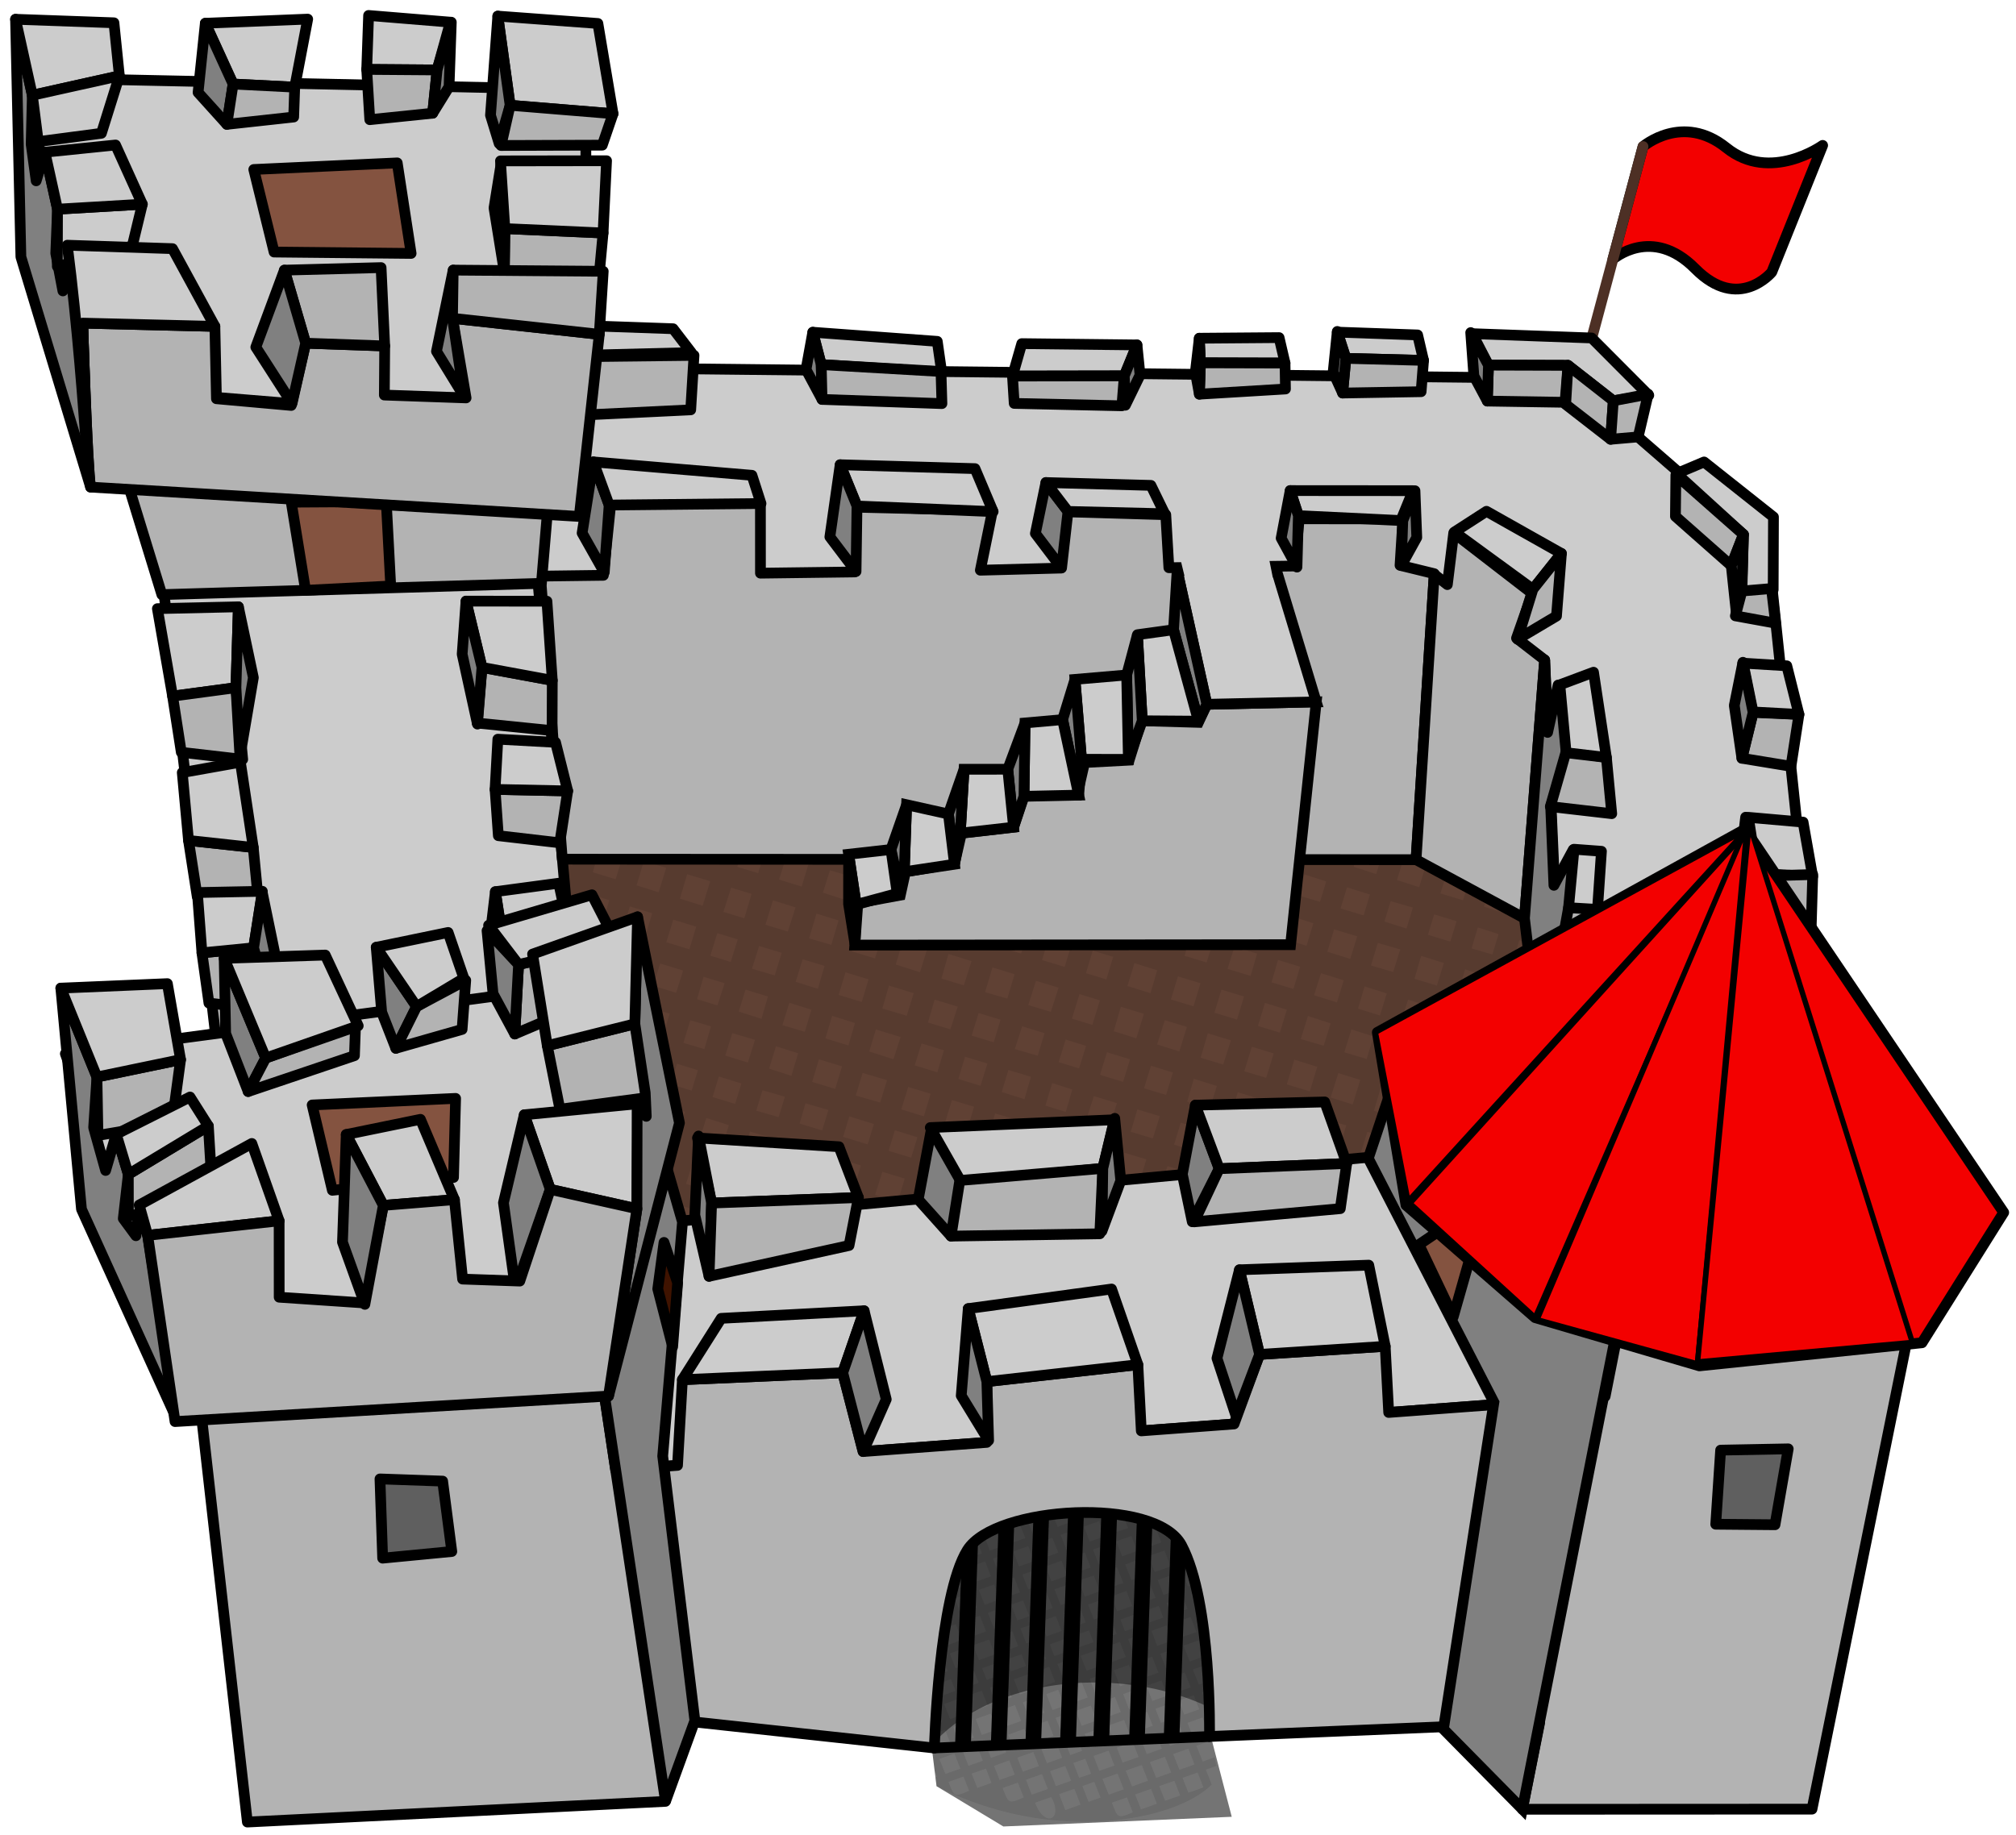 <?xml version="1.0" encoding="UTF-8" standalone="no"?>
<!-- Created with Inkscape (http://www.inkscape.org/) -->

<svg
   xmlns:dc="http://purl.org/dc/elements/1.1/"
   xmlns:cc="http://creativecommons.org/ns#"
   xmlns:rdf="http://www.w3.org/1999/02/22-rdf-syntax-ns#"
   xmlns:svg="http://www.w3.org/2000/svg"
   xmlns="http://www.w3.org/2000/svg"
   xmlns:sodipodi="http://sodipodi.sourceforge.net/DTD/sodipodi-0.dtd"
   xmlns:inkscape="http://www.inkscape.org/namespaces/inkscape"
   width="99.548mm"
   height="90.614mm"
   viewBox="0 0 99.548 90.614"
   version="1.1"
   id="svg8"
   sodipodi:docname="CastleRed.svg"
   inkscape:version="0.92.4 (5da689c313, 2019-01-14)">
  <defs
     id="defs2" />
  <sodipodi:namedview
     id="base"
     pagecolor="#ffffff"
     bordercolor="#666666"
     borderopacity="1.0"
     inkscape:pageopacity="0.0"
     inkscape:pageshadow="2"
     inkscape:zoom="1.979899"
     inkscape:cx="96.729974"
     inkscape:cy="162.88957"
     inkscape:document-units="mm"
     inkscape:current-layer="layer2"
     showgrid="false"
     inkscape:window-width="1920"
     inkscape:window-height="1017"
     inkscape:window-x="-8"
     inkscape:window-y="-8"
     inkscape:window-maximized="1"
     fit-margin-top="0.5"
     fit-margin-right="0.5"
     fit-margin-left="0.5"
     fit-margin-bottom="0.5" />
  <g
     inkscape:label="Ebene 1"
     inkscape:groupmode="layer"
     id="layer1"
     transform="translate(-59.17,-21.055)">
    <g
       id="g370"
       transform="matrix(0.265,0,0,0.265,58.114,22.476)">
      <g
         style="display:none"
         inkscape:label="ground"
         id="layer1-1" />
      <g
         style="display:inline"
         inkscape:label="base"
         id="layer2"
         transform="rotate(2,190,170)">
        <g
           id="g4438">
          <path
             style="fill:#747474;fill-opacity:1;fill-rule:nonzero;stroke:none"
             d="m 169.344,235.344 14.656,92.5 12.704,7.065 42.468,-3.288 -4.766,-16.027 8.125,-57.969 z"
             id="path3930"
             inkscape:connector-curvature="0"
             sodipodi:nodetypes="ccccccc" />
          <path
             style="fill:#000000;fill-opacity:0.09;fill-rule:nonzero;stroke:none"
             d="m 201.75,245.219 -29.031,11.406 0.25,1.594 31.219,-12.281 z m 7.094,2.156 -35.406,13.906 0.281,1.594 37.562,-14.75 z m 7.344,2.219 -41.969,16.5 0.25,1.594 43.219,-16.969 -0.312,-0.75 z m 2.594,3.938 -43.812,17.219 0.25,1.594 L 219.344,255 Z m 10.344,0.406 -1.469,0.594 11.562,26.688 0.438,-3 z m 3.812,0.75 7.562,17.469 0.406,-2.969 -6,-13.875 z m -8.094,0.938 -1.469,0.594 14.625,33.75 0.406,-3 z m 13.844,0.844 3.031,6.969 0.406,-3 -1.438,-3.375 z m -17.969,0.781 -1.469,0.594 0.094,0.188 -2.781,1.094 -0.094,-0.188 -1.5,0.562 0.094,0.219 -2.969,1.156 -0.094,-0.188 -1.469,0.562 0.094,0.219 -2.781,1.094 -0.094,-0.219 -1.5,0.594 0.094,0.219 -2.781,1.094 -0.094,-0.219 -1.5,0.594 0.094,0.219 -2.781,1.094 -0.094,-0.219 -1.5,0.562 0.094,0.219 -2.938,1.156 -0.094,-0.188 -1.5,0.562 0.094,0.219 -2.781,1.094 -0.094,-0.219 -1.5,0.594 0.094,0.219 -13.406,5.281 0.25,1.594 1.406,-0.531 1.188,2.75 -2.094,0.812 0.25,1.625 2.469,-0.969 1.281,2.906 -2.812,1.125 -0.719,-1.625 1,6.25 0.062,0.156 h -0.031 l 0.25,1.625 0.406,-0.156 1.219,2.75 -1.156,0.438 0.281,1.625 1.5,-0.594 1.188,2.75 -2.219,0.875 0.25,1.625 2.625,-1.031 1.25,2.906 -2.656,1.031 -1.188,-2.781 1,6.375 0.531,1.219 -0.312,0.125 0.25,1.625 0.719,-0.281 0.938,2.156 -1.281,0.5 0.25,1.625 1.656,-0.656 1.188,2.75 -2.344,0.938 0.25,1.594 2.719,-1.062 1.281,2.906 -2.781,1.094 -1.188,-2.688 1,6.312 0.531,1.188 -0.312,0.125 0.25,1.625 v 0 c 22.225,10.271 44.863,4.836 51.219,-2.094 l -1.188,-2.75 1.938,-0.75 -0.375,-1.594 -2.188,0.875 -1.281,-2.906 2.75,-1.062 -0.469,-1.969 0.344,-2.438 -0.188,-0.438 0.25,-0.094 0.25,-1.812 -1.125,0.438 -1.125,-2.594 2.719,-1.062 0.5,-3.531 -0.594,-1.375 0.812,-0.312 0.25,-1.812 -1.688,0.656 -1.281,-2.906 2.781,-1.094 0.5,1.156 0.438,-3.031 z m -0.75,2.25 1.188,2.75 -2.781,1.094 -1.188,-2.75 z m -4.281,1.688 1.219,2.75 -3,1.156 -1.188,-2.719 z m -4.438,1.75 1.188,2.75 -2.781,1.094 -1.188,-2.75 z m 10.562,0.812 1.25,2.875 -2.781,1.094 -1.25,-2.875 z m -14.844,0.875 1.188,2.75 -2.781,1.094 -1.188,-2.75 z m 10.562,0.781 1.25,2.906 -2.969,1.188 -1.25,-2.906 z m -14.844,0.906 1.188,2.75 -2.781,1.062 -1.188,-2.719 z m 10.406,0.844 1.25,2.906 -2.781,1.094 -1.25,-2.906 z m -14.656,0.812 1.188,2.75 -2.969,1.156 -1.188,-2.75 z m 25.281,0.156 1.188,2.75 -2.781,1.094 -1.188,-2.75 z m -14.906,0.719 1.25,2.906 -2.781,1.094 -1.25,-2.906 z m -14.844,0.875 1.219,2.75 -2.781,1.094 -1.219,-2.75 z m 25.469,0.094 1.188,2.719 -2.969,1.188 -1.188,-2.75 z m -14.906,0.719 1.25,2.906 -2.781,1.094 -1.25,-2.906 z m -14.844,0.875 1.188,2.75 -2.188,0.875 -1.188,-2.75 z m 25.312,0.125 1.188,2.75 -2.781,1.094 -1.188,-2.75 2.781,-1.094 z m -14.75,0.656 1.25,2.938 -2.938,1.156 -1.25,-2.906 z m 25.281,0.156 1.188,2.75 -2.781,1.094 -1.188,-2.75 z m -39.5,0.5 1.188,2.75 -2.812,1.125 -1.188,-2.75 z m 24.688,0.375 1.188,2.75 -2.781,1.094 -1.188,-2.75 z m -14.906,0.719 1.25,2.938 -2.781,1.094 -1.25,-2.938 z M 221.25,274 l 1.188,2.781 -2.969,1.156 -1.188,-2.75 z m -39.5,0.531 1.188,2.75 -2.969,1.156 -1.188,-2.75 z m 24.688,0.375 1.188,2.75 -2.781,1.094 -1.188,-2.75 z m -14.906,0.719 1.25,2.906 -2.188,0.875 L 189.312,276.5 Z m 25.281,0.125 1.188,2.75 -2.781,1.094 -1.188,-2.75 z m 10.562,0.812 1.188,2.75 -2.781,1.094 -1.188,-2.75 z m -25.219,0.031 1.188,2.719 -2.938,1.156 -1.219,-2.719 z m -14.312,0.469 1.281,2.938 -2.812,1.094 -1.281,-2.906 z m 24.688,0.375 1.188,2.75 -2.781,1.094 -1.188,-2.75 z m 10.562,0.812 1.188,2.719 -2.969,1.188 -1.188,-2.75 z m -25.375,0.062 1.188,2.75 -2.781,1.094 -1.188,-2.75 z m -14.156,0.438 1.281,2.938 -2.969,1.156 -1.281,-2.938 z m 24.688,0.375 1.188,2.75 -2.781,1.094 -1.188,-2.75 z m 10.406,0.844 1.188,2.75 -2.781,1.094 -1.188,-2.75 z M 193.438,280 l 1.188,2.75 -2.219,0.875 -1.188,-2.75 z m 35.75,0.781 1.25,2.906 -2.781,1.094 -1.25,-2.906 z m -25.219,0.031 1.188,2.75 -2.938,1.156 -1.188,-2.75 z m -14.219,0.625 1.188,2.75 -2.812,1.125 -1.188,-2.75 z m 24.625,0.219 1.188,2.75 -2.781,1.094 -1.188,-2.75 z m 10.531,0.812 1.281,2.906 -2.969,1.156 -1.281,-2.906 z m -25.375,0.062 1.188,2.75 -2.781,1.094 -1.188,-2.75 z m -14.062,0.594 1.188,2.75 -2.969,1.156 -1.188,-2.75 z m 24.625,0.219 1.188,2.75 -2.781,1.094 -1.188,-2.75 z m -14.844,0.875 1.188,2.75 -2.188,0.875 -1.219,-2.75 z m 25.219,0 1.281,2.875 -2.781,1.094 -1.281,-2.875 z m -39.438,0.656 1.188,2.75 -2.812,1.094 -1.188,-2.75 z m 24.781,0.156 1.188,2.75 -2.938,1.156 -1.188,-2.75 z m 25.281,0.125 1.188,2.75 1.562,3.625 -2.781,1.094 -0.906,-2.156 2.719,-1.062 -0.594,-1.5 L 229.5,289 l -1.188,-2.75 2.781,-1.094 z m -39.5,0.5 1.188,2.75 -2.812,1.125 -1.219,-2.75 z m 24.594,0.219 1.281,2.906 -2.812,1.094 -1.25,-2.906 z m -14.812,0.906 1.188,2.719 -2.781,1.094 -1.188,-2.719 z m 25.438,0.062 1.188,2.75 -2.969,1.156 -1.188,-2.75 z m -39.5,0.5 1.188,2.75 -2.969,1.188 -1.188,-2.75 z m 24.594,0.219 1.25,2.906 -2.781,1.094 -1.25,-2.906 z m -14.812,0.875 1.188,2.75 -2.219,0.875 -1.188,-2.75 z m 25.281,0.156 1.188,2.75 -2.781,1.062 -1.188,-2.719 z m -39.531,0.5 1.219,2.75 -2.812,1.094 -1.188,-2.75 z m 24.781,0.156 1.281,2.906 -2.969,1.156 -1.25,-2.906 z m -14.219,0.656 1.188,2.719 -2.812,1.125 -1.188,-2.75 z m 24.688,0.344 1.188,2.75 -2.781,1.094 -1.188,-2.75 z M 203.188,291 l 1.281,2.906 -2.781,1.094 -1.281,-2.906 z m 25.469,0.062 0.938,2.156 -2.969,1.156 -0.938,-2.156 z m -39.531,0.531 1.188,2.719 -2.969,1.188 -1.188,-2.75 z m 24.688,0.344 1.188,2.75 -2.781,1.094 -1.188,-2.75 z m -14.906,0.75 1.281,2.875 -2.219,0.875 -1.25,-2.906 z m 25.312,0.125 0.906,2.156 -2.781,1.094 -0.906,-2.156 z M 234.5,293 l 1.188,2.75 -2.781,1.094 -1.188,-2.75 z m -49.812,0.312 1.188,2.75 -2.812,1.094 -1.188,-2.719 z m 24.844,0.312 1.188,2.75 -2.938,1.156 -1.188,-2.75 z m -14.281,0.5 1.25,2.906 -2.812,1.094 -1.25,-2.906 z m 24.688,0.375 0.938,2.156 -2.812,1.094 -0.906,-2.156 z m 10.281,0.156 1.188,2.781 -2.969,1.156 -1.188,-2.75 z m -25.125,0.719 1.188,2.75 -2.781,1.094 -1.188,-2.75 z m -14.125,0.438 1.25,2.875 -2.969,1.188 -1.25,-2.906 z m 24.688,0.375 0.906,2.125 -2.781,1.094 L 212.875,297.25 Z m 10.125,0.219 1.188,2.781 -2.781,1.094 L 223,297.5 Z m -24.969,0.656 1.188,2.719 -2.219,0.875 -1.188,-2.75 z m -14.281,0.469 1.25,2.906 -2.812,1.125 -1.25,-2.906 z m 24.844,0.312 0.938,2.156 -2.969,1.156 L 208.406,299 Z m 10.125,0.25 1.188,2.781 -2.781,1.094 -1.188,-2.781 z m -24.375,0.406 1.188,2.75 -2.812,1.094 -1.188,-2.75 z m 34.906,0.406 1.281,2.906 -2.969,1.156 -1.281,-2.906 z m -25.094,0.688 0.938,2.156 -2.781,1.094 -0.938,-2.156 z m 10.281,0.188 1.188,2.781 -2.781,1.094 -1.188,-2.781 z m -24.375,0.406 1.188,2.719 -2.938,1.188 -1.219,-2.75 z m 34.75,0.438 1.281,2.938 -2.781,1.094 -1.281,-2.938 z m -24.938,0.656 0.906,2.156 -2.188,0.875 -0.938,-2.156 z m 10.281,0.188 1.188,2.75 -2.938,1.156 -1.219,-2.75 z m -24.531,0.438 1.188,2.75 -2.812,1.125 -1.188,-2.75 z m 34.906,0.406 1.281,2.938 -2.781,1.094 -1.281,-2.938 z m -24.344,0.406 0.938,2.156 -2.812,1.094 -0.938,-2.156 z m 9.531,0.469 1.188,2.781 -2.781,1.094 -1.188,-2.781 z m 25.438,0.094 1.188,2.75 -2.938,1.188 -1.219,-2.781 z m -49.812,0.312 1.188,2.75 -2.625,1.031 -1.188,-2.75 z m 34.906,0.406 1.281,2.938 -2.781,1.094 -1.281,-2.938 z m -24.344,0.406 0.938,2.156 -2.969,1.156 -0.938,-2.156 z m 9.531,0.469 1.188,2.781 -2.219,0.875 L 202,305.75 Z m 25.281,0.156 1.188,2.75 -2.781,1.094 -1.188,-2.781 z m -14.75,0.656 1.281,2.906 -2.938,1.156 -1.281,-2.906 z m -24.5,0.469 0.938,2.156 -2.812,1.094 -0.938,-2.156 z m 10.281,0.156 1.188,2.781 -2.812,1.125 -1.188,-2.781 z m 24.688,0.375 1.188,2.781 -2.781,1.094 -1.188,-2.781 z m -14.906,0.75 1.281,2.906 -2.781,1.094 -1.281,-2.938 z m -24.344,0.375 0.938,2.156 -2.656,1.062 -0.938,-2.156 z M 196.25,308 l 1.188,2.781 -2.938,1.156 -1.219,-2.781 z m 24.688,0.375 1.188,2.781 -2.781,1.094 -1.188,-2.781 z m -14.906,0.719 1.281,2.938 -2.219,0.875 -1.25,-2.938 z m 25.281,0.125 1.125,2.594 -2.781,1.094 -1.125,-2.594 z M 191.812,309.75 193,312.531 190.188,313.625 189,310.844 Z m 24.844,0.312 1.188,2.781 -2.938,1.156 -1.188,-2.781 z m -14.281,0.5 1.25,2.906 -2.812,1.094 -1.281,-2.906 z m 24.656,0.344 1.125,2.594 -2.781,1.094 L 224.25,312 Z m -39.5,0.531 1.188,2.781 -2.625,1.031 -1.219,-2.781 z m 24.688,0.375 1.188,2.75 -2.781,1.094 -1.188,-2.75 z m -14.125,0.406 1.25,2.938 -2.969,1.156 -1.25,-2.906 z m 24.656,0.375 1.125,2.594 -2.781,1.094 -1.125,-2.594 z m 10.344,0.719 1.188,2.75 -2.781,1.062 -1.188,-2.719 z m -25.156,0.156 1.188,2.781 -2.188,0.875 -1.219,-2.781 z m -14.312,0.5 1.281,2.938 -2.812,1.094 -1.25,-2.938 z m 24.875,0.312 1.125,2.594 -2.969,1.156 -1.125,-2.594 z m -14.25,0.656 1.219,2.75 -2.812,1.125 -1.219,-2.781 z m 24.562,0.031 1.188,2.75 -2.781,1.094 -1.188,-2.719 z m -39.469,0.688 1.281,2.906 -2.625,1.062 -1.281,-2.938 z m 24.688,0.375 1.156,2.594 -2.781,1.094 -1.156,-2.594 z m -14.062,0.562 1.219,2.781 -2.969,1.156 -1.219,-2.75 z m 24.562,0.062 1.188,2.75 -2.781,1.094 -1.188,-2.75 z m -14.781,1.031 1.125,2.625 -2.188,0.875 -1.125,-2.625 z m -14.219,0.656 1.219,2.781 -2.812,1.094 -1.219,-2.75 z m 24.719,0 1.188,2.75 -2.938,1.156 -1.188,-2.75 z m -14.156,0.812 1.125,2.594 -2.812,1.094 -1.125,-2.594 z m 24.562,0.062 1.25,2.906 -2.781,1.094 -1.281,-2.906 z m -39.406,0.812 1.219,2.781 -2.656,1.031 -1.188,-2.781 z m 24.562,0.062 1.188,2.75 -2.781,1.094 -1.188,-2.75 z m -14,0.75 1.125,2.594 -2.969,1.156 -1.125,-2.594 z m 24.531,0.031 1.281,2.906 -2.781,1.094 -1.281,-2.906 z m -39.219,0.781 1.219,2.781 -2.781,1.062 -1.219,-2.75 z m 24.406,0.125 1.188,2.75 -2.219,0.844 -1.188,-2.75 z m -14.156,0.781 1.125,2.625 -2.812,1.094 -1.125,-2.594 z m 24.719,0 1.25,2.906 -2.938,1.156 -1.281,-2.906 z m -14.25,0.656 1.188,2.75 -2.812,1.094 -1.188,-2.75 z m 24.688,0.375 1.188,2.75 -2.781,1.094 -1.188,-2.75 z m -39.438,0.656 1.125,2.625 -2.625,1.031 -1.156,-2.625 z m 24.531,0.062 1.281,2.906 -2.781,1.094 -1.281,-2.906 z m -14.062,0.594 1.188,2.75 -2.969,1.156 -1.188,-2.75 z m 24.688,0.375 1.188,2.719 -2.781,1.094 -1.188,-2.719 z m -39.281,0.594 1.125,2.625 c -2.819,1.338 -2.75,1.167 -3.906,-1.531 z m 24.375,0.125 1.281,2.906 -2.219,0.875 -1.25,-2.906 z m -14.219,0.656 1.188,2.719 c -2.895,1.408 -2.804,1.145 -4,-1.625 z m 24.844,0.281 1.188,2.75 -2.938,1.156 -1.188,-2.75 z m -14.281,0.5 1.25,2.906 -2.812,1.125 -1.25,-2.938 z m 9.844,1.25 1.188,2.75 c -2.88,1.387 -2.783,1.089 -3.969,-1.656 z m -14.125,0.438 c 2.489,3.873 -0.862,6.108 -2.969,1.156 z"
             id="rect3940"
             inkscape:connector-curvature="0"
             sodipodi:nodetypes="ccccccccccccccccccccccccccccccccccccccccccccccccccccccccccccccccccccccccccccccccccccccccccccccccccccccccccccccccccccccccccccccccccccccccccccccccccccccccccccccccccccccccccccccccccccccccccccccccccccccccccccccccccccccccccccccccccccccccccccccccccccccccccccccccccccccccccccccccccccccccccccccccccccccccccccccccccccccccccccccccccccccccccccccccccccccccccccccccccccccccccccccccccccccccccccccccccccccccccccccccccccccccccccccccccccccccccccccccccccccccccccccccccccccccccccccccccccccccccccccccccccccccccccccccccccccccccccccccccccccccccccccccccccccccccccccccccccccccccccccccccccccccccccccccccccccccccccccccccccccccccccccccccccccccccccccccccccccccccccccccccccccccccccccccccccccccccccccccccccccccccccccccccccccccccccccccccccccccccccccccccccccccccccccccccccccccccccccccccccccccccccccccccccccccccccccccccccccccccccccccccccccccccccccccccccccccccccccccccccccccccccccccccccccccccccccccccccccccccccccccccccccccccccccccccccccccccccccc" />
          <path
             style="fill:#000000;fill-opacity:0.431;fill-rule:nonzero;stroke:none"
             d="m 169.344,235.344 13.469,84.938 c 6.077,-7.617 18.014,-12.812 31.781,-12.812 7.552,0 14.582,1.554 20.375,4.219 l 7.562,-54.062 z"
             id="path3937"
             inkscape:connector-curvature="0"
             sodipodi:nodetypes="ccsccc" />
        </g>
        <path
           inkscape:connector-curvature="0"
           id="rect4421"
           d="m 226.007,272.996 v 43.938 h 2.906 v -43.938 z m -6.438,0.719 v 43.906 h 2.906 v -43.906 z m -6.656,0.25 v 43.938 h 2.938 v -43.938 z m -6.188,0.531 v 43.938 h 2.938 v -43.938 z m -6.438,0.531 v 43.938 h 2.906 v -43.938 z m -6.438,0.719 v 43.906 h 2.906 v -43.906 z m -6.656,0.25 v 43.938 h 2.938 v -43.938 z"
           style="display:inline;fill:#000000;fill-opacity:1;fill-rule:nonzero;stroke:none" />
        <rect
           y="134.939"
           x="81.317"
           height="111.723"
           width="229.103"
           id="rect3926"
           style="fill:#604134;fill-opacity:1;fill-rule:nonzero;stroke:none" />
        <path
           inkscape:connector-curvature="0"
           id="path4380"
           d="m 81.312,134.938 v 20.344 l 3.344,0.906 -1.125,4.25 -2.219,-0.594 v 4.25 l 1.156,0.281 -1.125,4.25 H 81.312 v 15.656 l 0.656,-2.438 4.188,1.156 -1.062,3.781 -3.781,-1 v 4.25 l 2.75,0.75 -1.156,4.344 -1.594,-0.438 v 4.125 l 0.562,0.156 -0.562,2.062 v 16 l 0.156,-0.562 4.219,1.125 -1.094,4.156 -3.281,-0.938 v 4.156 l 2.25,0.625 -1.156,4.344 -1.094,-0.312 v 4.25 h 0.031 L 81.312,234 v 12.656 h 0.906 l 0.938,-3.594 4.094,1.062 -0.688,2.531 H 90.75 l 0.406,-1.438 4.312,1.156 -0.062,0.281 h 16.938 l -3.719,-1.031 1.062,-4.219 4.344,1.156 -1.094,4.094 h 4.188 l 0.781,-3 3.906,1 -0.5,2 h 4.25 l 0.25,-0.875 3.438,0.875 h 15.5 l -1.594,-0.406 1.188,-4.344 4.312,1.188 -1,3.562 h 4.219 l 0.688,-2.594 4.594,1.281 -0.344,1.312 h 4.281 l 0.062,-0.281 1.062,0.281 H 178.625 l 1.031,-3.875 4.25,1.125 -0.719,2.75 h 4.25 l 0.469,-1.719 3.844,1.031 -0.188,0.688 h 21.812 l 0.875,-3.438 4.344,1.156 -0.656,2.281 h 4.281 l 0.312,-1.219 4.125,1.094 -0.031,0.125 h 16.281 l -3.094,-0.875 1.125,-4.125 4.188,1.062 -1.031,3.938 h 4.25 l 0.781,-2.812 4.219,1.125 -0.438,1.688 h 4.25 L 257.344,246 l 2.344,0.656 h 15.531 l -0.75,-0.188 1.156,-4.344 4.188,1.062 -0.938,3.469 h 4.188 l 0.625,-2.375 4.344,1.156 -0.312,1.219 h 4.156 l 0.062,-0.219 0.781,0.219 h 16.188 l 1,-3.75 0.5,0.125 v -21.75 l -3.25,-0.875 1.125,-4.312 2.125,0.594 v -4.281 l -1.031,-0.281 1.031,-4 v -15.781 l -0.531,2 -3.656,-0.969 1.062,-4.219 3.125,0.906 V 185.75 l -2.062,-0.531 1.156,-4.25 0.906,0.25 V 159.625 l -3.719,-0.938 1.094,-4.219 2.625,0.719 V 151 l -1.531,-0.406 1.156,-4.344 0.375,0.094 v -11.406 h -10.438 l 0.125,0.031 -1.094,4.156 -4.344,-1.156 0.812,-3.031 H 291.25 l -0.531,1.969 -3.844,-1.031 0.25,-0.938 h -21.781 l -0.969,3.688 -4.312,-1.094 0.688,-2.594 h -4.219 l -0.406,1.531 -4.156,-1.125 0.094,-0.406 h -17.188 l 3.875,1.031 -1.062,4.219 -4.25,-1.125 1.156,-4.125 h -4.188 l -0.812,3.094 -4.344,-1.188 0.5,-1.906 h -4.281 l -0.25,0.844 -3.156,-0.844 H 202.219 l 1.969,0.5 -1.156,4.344 -4.219,-1.062 1.031,-3.781 h -4.281 l -0.719,2.656 -4.25,-1.156 0.406,-1.5 h -4.219 l -0.125,0.469 -1.719,-0.469 h -16.125 l -1,3.75 -4.188,-1.062 0.719,-2.688 h -4.281 l -0.406,1.625 -4.25,-1.188 0.125,-0.438 h -21.531 l -0.875,3.281 -4.188,-1.062 0.594,-2.219 h -4.188 l -0.312,1.125 -4.094,-1.125 H 104.906 l 2.75,0.75 -1.188,4.156 -4.219,-1.125 1.031,-3.781 h -4.25 l -0.719,2.719 -4.156,-1.094 0.406,-1.625 h -4.188 l -0.156,0.562 -2.125,-0.562 h -6.781 z m 56.906,0.094 4.312,1.156 -1.125,4.25 -4.344,-1.156 z m 131.188,0.344 4.188,1.156 -1.156,4.25 -4.188,-1.062 z m -96.656,0.469 4.344,1.156 -1.062,3.938 -4.344,-1.156 z m 131.281,0.188 4.188,1.188 -1.031,4.094 -4.25,-1.125 z M 208.125,136.5 l 4.281,1.188 -1.188,4.281 -4.25,-1.125 z m -96.531,0.219 4.156,1.125 -1.188,4.188 -4.031,-1.094 z m 131.094,0.312 4.281,1.219 -1.094,4.125 -4.25,-1.125 z M 146.5,137.25 l 3.844,1.031 -1.125,4.312 -3.938,-1.062 z m 131.094,0.312 4.25,1.125 -1.188,4.344 -4.219,-1.125 z m -96.625,0.531 4.594,1.188 -1.062,3.938 -4.562,-1.281 z M 84.875,138.25 l 4.281,1.188 -1.125,4.25 -4.312,-1.125 z m 131.469,0.5 3.844,1.031 -1.156,4.344 -3.844,-1.031 z m -96.719,0.188 4.312,1.094 -1.094,4.219 -4.344,-1.188 z m 131.344,0.312 4.156,1.125 -1.188,4.156 -4.125,-1.094 z m -96.656,0.156 4.312,1.094 -1.219,4.281 -4.219,-1.125 z m 131.469,0.344 3.938,1.062 -1.156,4.344 -3.938,-1.062 z m -96.219,0.656 4.219,1.125 -1.031,3.844 -4.219,-1.125 z m -96.5,0.031 4.188,1.156 -1.156,4.25 -4.188,-1.062 z m 131.094,0.406 4.312,1.156 -1.156,4.344 -4.281,-1.219 z m -96.281,0.25 4.125,1.094 -1.062,4.219 -4.25,-1.156 z m 131.094,0.312 4.344,1.156 -1.125,4.125 -4.281,-1.094 z m -96.406,0.156 4.156,1.156 -1.125,4.25 -4.188,-1.156 z m 131.031,0.344 4.312,1.094 -1.156,4.344 -4.281,-1.188 z m -95.812,0.656 4.188,1.156 -1.094,3.875 -4.125,-1.094 z m -96.531,0.062 4.25,1.125 -1.188,4.344 -4.219,-1.125 z m 131.125,0.375 4.188,1.156 -1.156,4.344 -4.188,-1.156 L 232.375,143 Z m -96.312,0.281 4.25,1.188 -1.094,4.156 -4.344,-1.156 z m 131.188,0.344 4.125,1.094 -1.062,4.219 -4.25,-1.156 z m -96.594,0.094 4.312,1.156 -1.125,4.25 -4.344,-1.156 z m 131.281,0.375 4.156,1.094 -1.188,4.344 -4.125,-1.094 z m -96.031,0.688 4.312,1.094 -1.062,3.938 -4.281,-1.188 z m -96.469,0.031 4.125,1.125 -1.156,4.312 -4.125,-1.094 z m 131.125,0.375 4.25,1.125 -1.156,4.344 -4.25,-1.125 z m -96.344,0.281 3.969,1.062 -1.188,4.188 -3.844,-1.031 z m 131.125,0.312 4.25,1.188 -1.094,4.156 -4.25,-1.125 1.094,-4.219 z m -96.469,0.188 4.594,1.188 -1.156,4.25 -4.594,-1.188 z m -96.25,0.5 4.344,1.156 -1.25,4.625 -4.344,-1.156 z m 131.531,0.469 3.844,1.031 -1.062,3.938 -3.844,-1.031 z m -96.688,0.094 4.281,1.094 -1.156,4.344 -4.281,-1.219 z m 131.312,0.406 4.125,1.062 -1.188,4.312 -4.125,-1.094 z m -96.656,0.156 4.219,1.125 -1.062,4.219 -4.25,-1.156 z m 131.5,0.406 3.844,1.031 -1.094,4.219 -3.938,-1.062 z m -96.188,0.281 4.25,1.125 -1.156,4.25 -4.219,-1.125 z m -96.531,0.406 4.156,1.094 -1.25,4.625 L 89.625,153.25 Z m 131.031,0.344 4.344,1.156 -1.062,3.938 -4.312,-1.156 z m -96.25,0.156 4.188,1.156 -1.188,4.281 -4.156,-1.125 z m 131.094,0.406 4.344,1.156 -1.188,4.344 -4.25,-1.219 z m -96.438,0.25 4.188,1.062 -1.156,4.188 -4.156,-1.125 z m 131.062,0.25 4.344,1.156 -1.188,4.188 -4.344,-1.188 z m -95.719,0.344 4.125,1.094 -1.094,4.312 -4.188,-1.156 z M 99,150.844 l 4.25,1.125 -1.188,4.594 -4.25,-1.125 z m 131.156,0.438 4.219,1.062 -1.062,3.938 -4.125,-1.094 z m -96.281,0.094 4.281,1.188 -1.125,4.25 -4.312,-1.125 z m 131.156,0.375 4.156,1.156 -1.156,4.344 -4.188,-1.188 z m -96.594,0.25 4.281,1.094 -1.062,4.219 -4.344,-1.156 z m 131.25,0.312 4.188,1.156 -1.125,4.156 -4.125,-1.125 z m -95.875,0.344 4.281,1.094 -1.188,4.281 -4.25,-1.125 z m -96.531,0.406 4.031,1.094 -1.188,4.594 -4.125,-1.125 z m 131.062,0.406 4.25,1.125 -1.031,3.844 -4.25,-1.125 z m -96.281,0.094 3.938,1.062 -1.156,4.312 -3.938,-1.031 z m 131.156,0.375 4.219,1.125 -1.156,4.344 -4.25,-1.125 z m -96.562,0.219 4.656,1.25 -1.188,4.188 -4.625,-1.25 z m 35.406,0.656 3.844,1.031 -1.156,4.25 -3.844,-1.031 z m -96.812,0.375 4.344,1.188 -1.25,4.625 -4.312,-1.156 z m 131.344,0.438 4.094,1.156 -1.031,3.844 -4.125,-1.062 z m -96.625,0.031 4.219,1.156 -1.156,4.344 -4.25,-1.156 z m 131.469,0.531 3.906,1 -1.188,4.344 -3.938,-1.062 z m -96.188,0.281 4.219,1.125 -1.062,4.219 -4.344,-1.188 z m 34.594,0.438 4.344,1.156 -1.156,4.25 L 218.75,161.219 Z M 88.625,157.25 l 4.125,1.125 -1.125,4.219 -4.219,-1.062 z m 34.844,0.219 4.219,1.062 -1.25,4.625 L 122.281,162 Z m 131.125,0.281 4.312,1.188 -1.031,3.938 -4.344,-1.156 z m -96.406,0.188 4.188,1.062 -1.156,4.344 -4.188,-1.188 z m 131.031,0.344 4.344,1.156 -1.219,4.281 -4.281,-1.094 z m -95.781,0.375 4.219,1.125 -1.156,4.188 -4.156,-1.125 z m 34.688,0.469 4.125,1.125 -1.125,4.219 -4.219,-1.062 z m -131.438,0.281 4.25,1.156 -1.094,4.281 -4.281,-1.188 z m 34.938,0.188 4.344,1.156 -1.25,4.625 -4.281,-1.188 z m 131.188,0.438 4.188,1.062 -1.062,3.938 -4.156,-1.156 z m -96.562,0.062 4.312,1.094 -1.156,4.344 -4.281,-1.188 z M 297.5,160.5 l 4.188,1.062 -1.156,4.344 -4.188,-1.062 z m -95.875,0.344 4.219,1.125 -1.062,4.219 -4.25,-1.125 z m 34.625,0.5 4.219,1.156 -1.125,4.219 -4.25,-1.125 z m -131.281,0.281 4.062,1.094 -1.125,4.312 -4.062,-1.156 z m 34.938,0.188 3.844,1.031 -1.188,4.594 -3.938,-1.062 z M 271,162.219 l 4.219,1.125 -1.031,3.844 -4.219,-1.125 z m -96.5,0.031 4.625,1.25 -1.156,4.312 -4.625,-1.219 L 174.5,162.25 Z m 131.062,0.406 4.344,1.156 -1.156,4.344 -4.281,-1.188 z m -95.719,0.438 3.844,1.031 -1.125,4.156 -3.844,-1.031 z m 34.625,0.406 4.094,1.156 -1.125,4.25 -4.094,-1.156 z m -131.5,0.281 4.344,1.156 -1.156,4.25 -4.344,-1.188 z m 34.812,0.125 4.25,1.156 -1.281,4.562 -4.219,-1.125 z m 131.438,0.469 3.906,1.094 -1.031,3.844 -3.906,-1 z m -96.125,0.156 4.219,1.156 -1.156,4.344 -4.25,-1.156 z m 34.594,0.625 4.344,1.156 -1.188,4.188 L 216.5,169.344 Z m -131.344,0.312 4.219,1.062 -1.125,4.25 -4.188,-1.156 z m 166.125,0.188 4.344,1.156 -1.156,4.25 -4.312,-1.188 z m -131.312,0.312 4.219,1.125 -1.125,4.25 -4.188,-1.062 z m 34.812,0.125 4.156,1.125 -1.188,4.594 -4.188,-1.062 z m 131.062,0.375 4.312,1.156 -1.031,3.938 -4.344,-1.156 z M 191.25,166.75 l 4.25,1.125 -1.156,4.344 -4.25,-1.156 z m 34.625,0.594 4.219,1.125 -1.156,4.188 -4.156,-1.094 z m -131.344,0.312 4.25,1.156 -1.125,4.125 -4.281,-1.094 z m 166.156,0.25 4.219,1.062 -1.156,4.25 -4.188,-1.062 z m -131.344,0.25 4.312,1.156 -1.125,4.25 -4.344,-1.156 z m 34.719,0.125 4.344,1.156 -1.25,4.625 -4.344,-1.156 z m 131.25,0.406 4.156,1.156 -1.031,3.844 -4.188,-1.062 z m -95.875,0.25 4.25,1.125 -1.156,4.344 -4.25,-1.125 z m 34.594,0.594 4.25,1.156 -1.062,4.188 -4.344,-1.156 z m -131.312,0.312 4.156,1.125 -1.125,4.125 -4.094,-1.031 z m 166.125,0.188 4.281,1.188 -1.156,4.25 -4.219,-1.125 z M 137.625,170.375 l 3.844,1.031 -1.156,4.25 -3.844,-1.031 z m 34.625,0.094 4.625,1.25 -1.25,4.625 -4.562,-1.281 z m 131.125,0.375 4.344,1.156 -1.062,3.938 -4.344,-1.156 z m -95.719,0.344 3.844,1.031 -1.125,4.25 -3.844,-1.031 z m 34.562,0.531 4.156,1.125 -1.094,4.188 -4.125,-1.094 z m -131.438,0.25 4.25,1.188 -1.062,4.219 -4.344,-1.188 z m 166.344,0.281 3.875,1.094 -1.125,4.25 -3.906,-1.094 z m -131.625,0.25 4.25,1.125 -1.156,4.25 -4.281,-1.094 z m 35.312,0.25 4.344,1.188 -1.281,4.562 -4.219,-1.125 z m 34.688,0.5 4.281,1.188 -1.094,4.312 -4.344,-1.188 z m -131.344,0.406 4.219,1.062 -1.156,4.25 -4.188,-1.062 z m 166.156,0.25 4.281,1.188 -1.125,4.156 -4.312,-1.188 z M 119,174.219 l 4.125,1.094 -1.062,4.219 -4.188,-1.188 z m 165.906,0.125 4.344,1.156 -1.156,4.25 -4.312,-1.156 z m -131.219,0.344 4.125,1.094 -1.094,4.312 -4.188,-1.156 z m 35.406,0.281 4.156,1.125 -1.188,4.594 -4.188,-1.062 z m 34.594,0.469 4.25,1.125 -1.156,4.344 -4.25,-1.125 z m -131.375,0.344 4.281,1.188 -1.156,4.25 -4.219,-1.125 z m 166.188,0.312 4.188,1.156 -1.125,4.156 -4.125,-1.125 z m -131.312,0.312 4.312,1.156 -1.156,4.188 L 126,180.594 Z m 166,0.156 4.188,1.156 -1.156,4.25 -4.156,-1.156 z M 161.75,176.844 166.094,178 l -1.125,4.25 -4.344,-1.156 z m 35.531,0.344 4.25,1.125 L 200.25,182.875 196,181.75 Z m 34.594,0.438 4.25,1.125 -1.156,4.344 -4.25,-1.125 z M 100.594,178 l 4.062,1.156 -1.125,4.219 -4.125,-1.094 z m 166.094,0.281 4.219,1.125 -1.156,4.188 -4.25,-1.125 z m -131.344,0.312 3.969,1.062 -1.188,4.188 -3.844,-1.031 z m 165.938,0.125 4.312,1.156 -1.125,4.25 -4.344,-1.156 z m -131.344,0.312 4.656,1.25 -1.156,4.25 -4.594,-1.188 z m 35.531,0.344 3.844,1.031 -1.25,4.625 L 204.219,184 Z m 34.594,0.438 4.125,1.125 -1.156,4.312 -4.125,-1.094 z m -131.469,0.344 4.312,1.156 -1.125,4.219 -4.344,-1.156 z m 166.281,0.312 3.938,1.062 -1.188,4.188 -3.844,-1.031 z m -131.625,0.25 4.219,1.125 -1.062,4.219 -4.281,-1.219 z m 35.281,0.625 4.344,1.156 -1.219,4.281 -4.219,-1.125 z m 34.719,0.125 4.344,1.156 -1.25,4.625 -4.25,-1.188 z m 34.906,0.5 4.281,1.219 -1.156,4.219 -4.312,-1.094 z m -131.344,0.438 4.188,1.062 -1.125,4.25 -4.219,-1.094 z m 165.875,0.219 4.312,1.094 -1.094,4.219 -4.344,-1.188 z m -131.188,0.25 4.156,1.156 -1.094,4.156 -4.219,-1.094 z m 35.312,0.688 4.125,1.094 -1.125,4.25 -4.156,-1.094 z m 34.719,0.125 4.156,1.094 -1.25,4.625 L 220.25,188.25 Z m -131.375,0.344 4.25,1.125 L 93.375,189 l -4.25,-1.125 z m 166.188,0.156 4.156,1.156 -1.125,4.25 -4.219,-1.094 z m -131.406,0.344 4.344,1.156 -1.125,4.25 -4.312,-1.094 z m 166.094,0.281 4.125,1.094 -1.062,4.219 -4.25,-1.156 z m -131.469,0.219 4.281,1.188 -1.062,4.219 -4.344,-1.156 z M 195,185.75 l 4.219,1.125 -1.125,4.25 -4.312,-1.094 z m 34.625,0.094 4.344,1.156 -1.281,4.562 -4.25,-1.125 z m -131.281,0.375 4.125,1.125 -1.031,3.844 -4.125,-1.125 z M 264.5,186.375 l 4.25,1.125 -1.156,4.344 -4.25,-1.156 z m -131.344,0.406 3.906,1 -1.094,4.281 -3.938,-1.031 z m 165.969,0.188 4.25,1.188 -1.094,4.156 -4.344,-1.156 z m -131.344,0.312 4.656,1.25 -1.188,4.188 -4.562,-1.281 z m 35.406,0.656 3.844,1.031 -1.156,4.25 -3.844,-1.031 z m 34.719,0.125 4.125,1.094 -1.25,4.594 -4.125,-1.062 z m -131.531,0.375 4.312,1.156 -1.062,3.781 -4.219,-1.156 z m 166.312,0.125 3.938,1.062 -1.156,4.312 -3.938,-1.031 z m -131.625,0.344 4.281,1.094 -1.188,4.281 -4.25,-1.156 z m 35.312,0.688 4.219,1.125 -1.094,4.156 -4.25,-1.156 z m 34.594,0.438 4.344,1.156 -1.156,4.25 -4.344,-1.156 z m 34.938,0.156 4.312,1.188 L 249,196 l -4.344,-1.156 z m -131.312,0.406 4.188,1.156 -1.062,3.781 -4.156,-1.094 z m 165.938,0.125 4.281,1.094 -1.156,4.344 -4.281,-1.219 z m -131.25,0.344 4.188,1.156 -1.125,4.25 -4.188,-1.188 z m 35.281,0.719 4.219,1.125 -1.156,4.188 -4.156,-1.125 z M 88,191.844 l 4.312,1.094 -1.156,4.344 -4.25,-1.125 z m 131.25,0.406 4.125,1.125 -1.125,4.219 -4.156,-1.094 z m 34.938,0.156 4.125,1.125 -1.25,4.625 L 252.906,197 Z m -131.406,0.375 4.281,1.188 -0.969,3.812 L 121.75,196.625 Z M 288.875,192.875 293,194 l -1.156,4.344 -4.156,-1.125 z m -131.5,0.344 4.344,1.156 -1.125,4.25 -4.344,-1.156 z m 35.344,0.75 4.25,1.125 -1.062,4.219 -4.281,-1.188 z m -96.438,0.094 4.125,1.062 -1.188,4.344 -4.125,-1.125 z m 131.031,0.344 4.344,1.188 -1.188,4.25 -4.25,-1.125 z m 34.938,0.188 4.281,1.188 -1.219,4.531 -4.25,-1.125 z m -131.281,0.375 3.938,1.062 -1.031,3.844 -3.938,-1.062 z m 165.969,0.094 4.281,1.188 -1.125,4.25 -4.312,-1.094 z m -131.344,0.406 4.594,1.188 -1.125,4.219 -4.594,-1.156 z m 35.375,0.656 3.781,1.062 -1.062,4.219 -3.844,-1.031 z m -96.688,0.094 4.344,1.156 -1.188,4.344 -4.312,-1.156 z m 131.312,0.406 4.156,1.125 -1.188,4.281 -4.094,-1.156 z m 34.938,0.188 3.844,1.031 -1.156,4.594 -3.969,-1.062 z m -131.688,0.25 4.25,1.156 -1.031,3.844 -4.25,-1.125 z m 166.281,0.188 3.688,1.031 -1.125,4.25 -3.719,-0.938 z m -130.938,0.531 4.219,1.125 -1.125,4.25 -4.25,-1.156 z m 34.625,0.5 4.344,1.156 -1.188,4.188 -4.344,-1.156 z m -96.281,0.094 4.156,1.156 -1.156,4.344 -4.188,-1.156 z m 131.062,0.406 4.344,1.156 -1.156,4.25 -4.312,-1.188 z m 34.719,0.094 4.344,1.188 -1.219,4.625 -4.344,-1.156 z m -131.25,0.469 4.219,1.062 -1.031,3.844 -4.219,-1.062 z m 35.344,0.594 4.156,1.094 -1.094,4.312 -4.188,-1.188 z m -96.562,0.156 4.25,1.125 -1.125,4.156 -4.219,-1.125 z M 217,200.469 l 4.219,1.125 -1.156,4.188 -4.156,-1.094 1.094,-4.218 z m -96.375,0.125 4.344,1.156 -1.156,4.344 -4.281,-1.188 z m 131.25,0.406 4.125,1.094 -1.125,4.25 -4.188,-1.062 z m 34.719,0.094 4.25,1.156 -1.281,4.562 -4.188,-1.062 z m -131.438,0.406 4.312,1.094 -1.031,3.844 -4.25,-1.125 z m 35.375,0.656 4.312,1.094 -1.188,4.281 -4.25,-1.125 z m -96.5,0.125 4.156,1.125 -1.125,4.125 -4.125,-1.094 z m 131.125,0.375 4.25,1.156 -1.094,4.125 -4.25,-1.125 z m -96.281,0.094 3.875,1.094 -1.094,4.312 -3.938,-1.062 z m 131.094,0.406 4.219,1.125 -1.094,4.312 -4.281,-1.188 z m 34.719,0.125 4.344,1.156 -1.25,4.625 -4.344,-1.156 z m -131.281,0.375 4.625,1.25 L 167,208.75 l -4.625,-1.25 1.031,-3.844 z m 35.375,0.656 3.844,1.031 -1.125,4.25 -3.844,-1.031 z m -96.688,0.094 4.312,1.156 -1.125,4.219 -4.344,-1.156 z m 131.25,0.438 4.156,1.125 -1.125,4.125 -4.094,-1.031 z m -96.562,0.031 4.25,1.188 -1.188,4.281 -4.25,-1.125 z m 131.469,0.5 3.844,1.031 -1.094,4.312 -3.906,-1.094 z m 34.719,0.125 3.656,0.969 -1.25,4.625 -3.688,-1.031 z m -131,0.438 4.25,1.156 -1.031,3.844 -4.25,-1.125 z m 34.594,0.469 4.344,1.156 -1.125,4.25 -4.312,-1.125 z m -96.25,0.25 4.188,1.062 -1.125,4.25 -4.188,-1.188 z m 131.125,0.375 4.312,1.094 -1.156,4.25 -4.344,-1.188 z M 145,207.125 l 4.188,1.062 -1.156,4.344 -4.219,-1.062 z m 131.031,0.344 4.344,1.156 -1.156,4.25 -4.312,-1.156 z m -95.875,0.688 4.25,1.125 -1.031,3.844 -4.25,-1.125 z m -96.531,0.062 4.25,1.125 -1.125,4.312 -4.25,-1.188 z m 131.219,0.406 4.156,1.094 -1.125,4.25 -4.219,-1.062 z m -96.406,0.156 4.344,1.156 -1.125,4.25 -4.281,-1.219 z m 131.188,0.438 4.188,1.062 -1.125,4.25 -4.188,-1.188 z m -96.562,0.062 4.344,1.156 -1.156,4.344 -4.344,-1.156 z m 131.25,0.406 4.25,1.125 -1.219,4.281 -4.156,-1.156 z m -95.969,0.656 4.25,1.125 -1.031,3.844 -4.25,-1.125 z m -96.438,0.094 4.031,1.094 -1.094,4.281 -4.062,-1.125 z m 131.062,0.406 4.25,1.125 -1.125,4.25 -4.25,-1.125 z m -96.312,0.188 3.938,1.062 -1.094,4.125 -3.938,-1.031 z m 131.156,0.375 4.219,1.125 -1.094,4.156 -4.312,-1.094 z m -96.5,0.031 4.562,1.281 -1.156,4.344 -4.562,-1.281 z m 131.094,0.406 4.312,1.156 -1.125,4.25 -4.344,-1.156 z M 99.875,212.562 l 4.344,1.188 -1.125,4.219 L 98.75,216.812 Z m 96.688,0.031 3.844,1.031 -1.062,3.781 -3.75,-1 z m 34.656,0.406 4.094,1.156 -1.156,4.219 -4.062,-1.125 z m -96.656,0.156 4.219,1.125 -1.094,4.156 -4.25,-1.156 z m 131.438,0.438 3.938,1.062 -1.125,4.125 -3.906,-0.969 z m -96.094,0.156 4.219,1.125 -1.156,4.344 -4.25,-1.125 z m 130.781,0.312 3.625,1 -1.125,4.219 -3.719,-0.938 z m -96.281,0.594 4.281,1.188 -0.969,3.812 L 203.375,218.5 Z m -96.281,0.062 4.188,1.188 -1.125,4.25 -4.219,-1.094 z m 131.094,0.438 4.312,1.156 -1.125,4.219 -4.344,-1.156 z m -96.438,0.156 4.188,1.156 -1.094,4.156 -4.219,-1.094 z m 131.062,0.344 4.281,1.188 -1.094,4.219 -4.344,-1.188 z M 178.125,216 l 4.125,1.094 -1.094,4.312 -4.219,-1.062 z m 34.469,0.844 4.188,1.156 -0.969,3.812 -4.25,-1.125 z m -96.344,0.125 4.344,1.156 -1.125,4.25 -4.344,-1.188 z m 131.188,0.438 4.188,1.062 -1.125,4.25 -4.219,-1.094 z m -96.562,0.062 4.344,1.156 -1.125,4.25 -4.344,-1.156 z m 131.281,0.469 4.125,1.094 -1.094,4.156 -4.219,-1.094 z m -95.906,0.188 4.281,1.188 -1.188,4.281 -4.25,-1.125 z m -96.594,0.531 4.125,1.094 -1.094,4.156 -4.094,-1.156 z m 131.125,0.375 4.25,1.125 L 224,224 l -4.25,-1.125 z m -96.25,0.156 3.844,1.031 -1.125,4.219 -3.844,-1.031 z m 131.062,0.406 4.25,1.125 -1.125,4.25 -4.25,-1.156 z m -96.5,0.125 4.594,1.188 -1.125,4.25 L 158,223.875 Z m 131.156,0.375 4.281,1.094 -1.125,4.25 -4.344,-1.156 z m -95.781,0.281 3.844,1.031 -1.156,4.344 -3.844,-1.031 z m -96.781,0.375 4.281,1.219 -1.031,4.094 -4.344,-1.156 z m 131.281,0.469 4.125,1.125 -1.031,3.844 -4.125,-1.125 z m -96.562,0.062 4.25,1.156 -1.125,4.219 -4.312,-1.094 z m 131.438,0.469 3.906,1.094 -1.156,4.219 -3.938,-1.031 z m -96.156,0.281 4.219,1.125 -1.094,4.156 -4.25,-1.156 z m 130.719,0.25 3.75,1 -1.156,4.188 -3.688,-1.031 z m -96.125,0.188 4.312,1.156 -1.156,4.344 -4.281,-1.188 z m -96.375,0.531 4.156,1.125 -1.062,4.094 -4.188,-1.062 z m 131.156,0.375 4.25,1.219 -0.969,3.812 -4.312,-1.188 z m -96.469,0.125 4.156,1.094 -1.094,4.312 -4.188,-1.188 z m 131.062,0.344 4.312,1.156 -1.125,4.219 L 270.5,228.062 Z m -95.719,0.344 4.156,1.156 L 179,229.5 l -4.219,-1.094 z m 130.188,0.156 4.219,1.156 -1.094,4.125 -4.312,-1.094 z m -95.625,0.281 4.188,1.156 -1.156,4.344 -4.188,-1.156 z m -96.406,0.594 4.312,1.094 -1.125,4.125 -4.344,-1.156 z m 131.125,0.375 4.188,1.156 -0.969,3.812 -4.219,-1.125 z m -96.531,0.062 4.344,1.156 -1.156,4.25 -4.312,-1.156 z m 131.25,0.406 4.156,1.156 -1.125,4.25 -4.188,-1.188 z m -95.906,0.344 4.25,1.125 -1.094,4.156 -4.25,-1.125 z m -96.531,0.25 4.156,1.094 -1.156,4.344 -4.156,-1.125 z m 131.188,0.156 4.25,1.125 -1.156,4.344 -4.25,-1.125 z m -96.406,0.594 3.938,1.062 -1.156,4.062 -3.844,-1.031 z m 131.125,0.375 4.25,1.125 -1.031,3.844 -4.25,-1.125 z m -96.531,0.062 4.625,1.25 -1.125,4.219 -4.594,-1.156 z m 131.125,0.375 4.344,1.156 -1.125,4.25 -4.344,-1.156 z m -95.719,0.344 3.844,1.031 -1.125,4.25 -3.844,-1.031 z m -96.75,0.281 L 99.875,230 98.656,234.281 94.375,233.188 Z m 131.375,0.219 4.125,1.062 -1.188,4.344 -4.094,-1.062 z m -96.75,0.438 4.25,1.156 -1.062,4.094 -4.281,-1.094 z m 131.438,0.469 3.938,1.062 -1.031,3.844 -3.938,-1.062 z m -96.156,0.188 4.344,1.156 -1.188,4.281 -4.25,-1.156 z m 130.781,0.312 3.719,0.938 -1.125,4.25 -3.719,-0.938 z m -96.156,0.188 4.344,1.156 -1.125,4.25 L 199,234.844 Z M 103.781,231 l 4.156,1.188 -1.188,4.25 -4.125,-1.094 z m 131.125,0.219 4.344,1.156 -1.188,4.344 -4.25,-1.219 z m -96.5,0.438 4.188,1.188 -1.125,4.125 -4.156,-1.156 z m 131.031,0.469 4.281,1.094 -1.031,3.844 -4.344,-1.156 z m -95.719,0.25 4.156,1.094 -1.156,4.25 -4.125,-1.125 z m 130.188,0.156 4.25,1.125 -1.125,4.25 -4.25,-1.125 z m -95.625,0.375 4.219,1.062 -1.125,4.25 -4.188,-1.188 z m -96.375,0.312 4.312,1.188 -1.156,4.312 -4.281,-1.188 z m 131.25,0.156 4.156,1.156 -1.156,4.344 -4.188,-1.156 z m -96.656,0.469 4.281,1.188 -1.062,4.094 -4.344,-1.156 z m 131.281,0.438 4.125,1.125 -1.031,3.844 -4.125,-1.094 z m -95.875,0.281 4.25,1.125 -1.125,4.25 -4.312,-1.094 z m -96.562,0.312 4.094,1.156 -1.125,4.156 -4.125,-1.125 z m 131.125,0.219 4.25,1.125 -1.125,4.156 -4.219,-1.125 z m -96.344,0.281 3.969,1.062 -1.188,4.344 -3.938,-1.062 z m 131.219,0.188 4.219,1.125 -1.156,4.344 -4.25,-1.125 z m -96.625,0.531 4.625,1.25 -1.156,4.062 -4.594,-1.188 z m 131.125,0.375 4.281,1.188 -1.062,3.781 -4.25,-1.125 z m -95.75,0.281 3.844,1.031 -1.125,4.25 L 188.969,241 Z m -96.75,0.281 4.344,1.156 -1.188,4.188 -4.312,-1.094 z m 131.375,0.219 4.094,1.156 -1.125,4.125 -4.094,-1.031 z m -96.688,0.25 4.219,1.125 -1.156,4.344 -4.219,-1.125 z m 131.531,0.312 3.906,1 -1.188,4.344 -3.938,-1.062 z m -96.281,0.562 4.25,1.156 -1.125,4.125 -4.219,-1.125 z m 130.75,0.281 3.688,1.031 -0.969,3.812 -3.75,-1 z m -96.156,0.188 4.344,1.156 -1.125,4.25 -4.344,-1.188 z m -96.312,0.438 4.188,1.062 -1.125,4.25 -4.188,-1.156 z m 131.156,0.125 4.312,1.156 -1.125,4.219 -4.344,-1.156 z M 136.25,239.75 l 4.188,1.062 -1.156,4.344 -4.188,-1.062 z m 131.094,0.156 4.344,1.156 -1.219,4.281 -4.281,-1.094 z m -95.875,0.688 4.25,1.125 -1.156,4.062 -4.125,-1.094 z m 130.25,0.125 4.25,1.125 -1.031,3.844 -4.25,-1.125 z m -95.562,0.344 4.156,1.094 -1.156,4.25 -4.125,-1.125 z"
           style="fill:#000000;fill-opacity:0.094;fill-rule:nonzero;stroke:none" />
        <path
           inkscape:connector-curvature="0"
           d="m 25.861,67.935 28.322,185.9 62.577,-11.94 5.43,29.13 183.78,-20.14 v -0.03 l 1.74,-10.71 43.06,-6.09 L 330.82,92.175 292.93,61.508 25.86,67.93 Z m 264.08,46.315 7.01,88.96 -180.19,23.06 -14.89,-120.73 166.67,-6.68 z"
           style="fill:#cccccc;fill-rule:evenodd;stroke:#000000;stroke-width:2;stroke-linejoin:round"
           sodipodi:nodetypes="ccccccccccccccccc"
           id="path3161" />
        <path
           inkscape:connector-curvature="0"
           d="m 362.83,232.34 -55.12,7.81 -1.74,10.74 -40.2,4.4 -1.08,-12.3 -23.34,2.33 -4.3,13.12 -17.23,1.89 -1.07,-12.31 -28.01,4.14 0.37,11.32 -22.97,2.51 -4.3,-14.55 -29.81,2.34 -0.35,15.99 -11.49,1.26 -5.43,-29.13 -73.214,13.98 12.351,83.12 77.723,-6.57 1.07,-15.26 48.66,3.57 c 0,0 -0.19,-28.36 4.85,-37.08 4.85,-8.41 34.68,-11.26 39.86,-2.29 6.04,10.46 6.45,35.44 6.45,35.44 l 61.39,-4.71 -2.66,16.23 53.94,-1.91 z"
           style="fill:#b3b3b3;fill-rule:evenodd;stroke:#000000;stroke-width:2;stroke-linejoin:round"
           sodipodi:nodetypes="ccccccccccccccccccccccccccccc"
           id="path4137" />
        <path
           inkscape:connector-curvature="0"
           d="m 267.27,152.15 -158.99,5.46 -5.9,-52.58 11.7,-0.56 0.92,-13.504 27.86,-0.925 0.46,13.009 17.54,-0.84 -0.16,-12.07 25.43,-0.283 -1.88,11.213 14.93,-0.92 0.82,-10.526 18.42,-0.103 0.92,9.856 23.4,-1.132 0.56,-8.831 19.31,-0.642 -0.24,8.655 6.43,1.338 z"
           style="fill:#b3b3b3;fill-rule:evenodd;stroke:#000000;stroke-width:2;stroke-linejoin:round"
           sodipodi:nodetypes="ccccccccccccccccccccc"
           id="path4139" />
        <path
           inkscape:connector-curvature="0"
           d="m 79.372,288.97 -1.016,-14.74 h 11.685 l 2.163,13.05 z"
           style="fill:#5f5f5f;fill-opacity:1;fill-rule:evenodd;stroke:#000000;stroke-width:2;stroke-linejoin:round"
           sodipodi:nodetypes="ccccc"
           id="path8237" />
        <path
           inkscape:connector-curvature="0"
           d="m 327.83,260.15 -0.43,13.83 11.04,-0.29 1.97,-14.22 z"
           style="fill:#5f5f5f;fill-opacity:1;fill-rule:evenodd;stroke:#000000;stroke-width:2;stroke-linejoin:round"
           sodipodi:nodetypes="ccccc"
           id="path8239" />
        <path
           inkscape:connector-curvature="0"
           d="m 278.02,313.91 7.28,-61.2 -24.98,-44.62 3.48,-11.79 43.57,44.22 -14.13,87.79 z"
           style="fill:#808080;fill-rule:evenodd;stroke:#000000;stroke-width:2"
           sodipodi:nodetypes="ccccccc"
           id="path4154" />
        <path
           inkscape:connector-curvature="0"
           d="m 116.77,241.9 10.69,-34.57 5.56,17.08 -2.16,43.72 7.71,49.07 -4.94,15.23 z"
           style="fill:#808080;fill-rule:evenodd;stroke:#000000;stroke-width:2"
           sodipodi:nodetypes="ccccccc"
           id="path4160" />
        <path
           inkscape:connector-curvature="0"
           d="M 103.62,85.532 102.6,106.37 31.989,110.94 22.337,82.991 Z"
           style="fill:#b3b3b3;fill-rule:evenodd;stroke:#000000;stroke-width:2;stroke-linejoin:round"
           sodipodi:nodetypes="ccccc"
           id="path4201" />
        <path
           inkscape:connector-curvature="0"
           d="M 55.481,92.875 58.721,109.2 74.55,107.84 73.171,92.152 Z"
           style="fill:#845340;fill-opacity:1;fill-rule:evenodd;stroke:#000000;stroke-width:2;stroke-linejoin:round"
           sodipodi:nodetypes="ccccc"
           id="path4262" />
        <path
           inkscape:connector-curvature="0"
           d="m 267.27,152.15 20.57,10.21 2.08,-48.25 -5.38,-3.87 2.64,-8.43 -15.02,-10.778 -0.85,9.678 -2.51,-1.818 z"
           style="fill:#b3b3b3;fill-rule:evenodd;stroke:#000000;stroke-width:2;stroke-linejoin:round"
           sodipodi:nodetypes="ccccccccc"
           id="path4290" />
        <path
           inkscape:connector-curvature="0"
           d="m 294.21,203.18 -6.37,-40.82 2.08,-48.25 1.02,13.48 1.65,-8.89 2.54,12.42 -3.14,10.21 1.12,14.7 3.36,-6.75 -0.13,10.66 -2.19,9.79 2.51,33.03 z"
           style="fill:#808080;fill-rule:evenodd;stroke:#000000;stroke-width:2;stroke-linejoin:round"
           sodipodi:nodetypes="ccccccccccccc"
           id="path4292" />
        <path
           inkscape:connector-curvature="0"
           d="m 270.31,223.83 6.86,13.21 2.67,-10.8 -3.94,-6.48 z"
           style="fill:#845340;fill-opacity:1;fill-rule:evenodd;stroke:#000000;stroke-width:2;stroke-linejoin:round"
           sodipodi:nodetypes="ccccc"
           id="path4256" />
        <path
           inkscape:connector-curvature="0"
           d="m 132.51,235.77 -0.51,11.94 -3.15,-10.68 0.86,-8.7 z"
           style="fill:#3f1300;fill-rule:evenodd;stroke:#000000;stroke-width:2;stroke-linejoin:round"
           sodipodi:nodetypes="ccccc"
           id="path4260" />
        <path
           inkscape:connector-curvature="0"
           id="path4071"
           d="m 234.438,315.812 -51.094,3.938 a 1,1 0 1 0 0.156,1.969 l 51.094,-3.906 a 1.003,1.003 0 1 0 -0.156,-2 z"
           style="color:#000000;font-style:normal;font-variant:normal;font-weight:normal;font-stretch:normal;font-size:medium;line-height:normal;font-family:Sans;-inkscape-font-specification:Sans;text-indent:0;text-align:start;text-decoration:none;text-decoration-line:none;letter-spacing:normal;word-spacing:normal;text-transform:none;writing-mode:lr-tb;direction:ltr;baseline-shift:baseline;text-anchor:start;display:inline;overflow:visible;visibility:visible;fill:#000000;fill-opacity:1;fill-rule:nonzero;stroke:none;stroke-width:2;marker:none;enable-background:accumulate" />
        <g
           transform="matrix(2.266,0,0,2.266,-378.282,-58.598)"
           id="g4079"
           style="fill:#f30000;fill-opacity:1">
          <path
             inkscape:connector-curvature="0"
             id="path4077"
             d="m 312.433,43.689 c 0,0 -2.618,3.41 -6.302,-0.062 -3.684,-3.472 -6.793,-0.539 -6.793,-0.539 l 2.155,-9.353 c 0,0 3.145,-2.909 6.856,-0.132 C 312.058,36.379 316.25,33.125 316.25,33.125 Z"
             style="fill:#f30000;fill-opacity:1;fill-rule:nonzero;stroke:#000000;stroke-width:0.883;stroke-linecap:round;stroke-linejoin:round;stroke-miterlimit:4;stroke-dasharray:none;stroke-dashoffset:0;stroke-opacity:1"
             sodipodi:nodetypes="czcczcc" />
          <path
             style="fill:#f30000;fill-opacity:1;fill-rule:nonzero;stroke:#4d3025;stroke-width:0.883;stroke-linecap:round;stroke-linejoin:round;stroke-miterlimit:4;stroke-dasharray:none;stroke-dashoffset:0;stroke-opacity:1"
             d="m 296.808,54.064 4.685,-20.329"
             id="path4075"
             inkscape:connector-curvature="0" />
        </g>
      </g>
      <g
         style="display:inline"
         inkscape:label="baseteeth"
         id="layer9"
         transform="rotate(2,190,170)">
        <path
           inkscape:connector-curvature="0"
           d="m 178.81,205.21 6.09,9.15 -1.78,10.93 -6.35,-6.61 z"
           style="fill:#808080;fill-rule:evenodd;stroke:#000000;stroke-width:2;stroke-linejoin:round"
           sodipodi:nodetypes="ccccc"
           id="path4218" />
        <path
           inkscape:connector-curvature="0"
           d="m 178.55,205.21 6.1,9.91 26.29,-3.43 1.9,-9.14 z"
           style="fill:#cccccc;fill-rule:evenodd;stroke:#000000;stroke-width:2;stroke-linejoin:round"
           sodipodi:nodetypes="ccccc"
           id="path4220" />
        <path
           inkscape:connector-curvature="0"
           d="m 183.12,225.29 1.27,-10.42 26.55,-3.18 -0.13,12.2 z"
           style="fill:#b3b3b3;fill-rule:evenodd;stroke:#000000;stroke-width:2;stroke-linejoin:round"
           sodipodi:nodetypes="ccccc"
           id="path4224" />
        <path
           inkscape:connector-curvature="0"
           d="m 214.37,213.85 -3.18,9.53 -0.25,-11.69 1.9,-9.4 z"
           style="fill:#808080;fill-rule:evenodd;stroke:#000000;stroke-width:2;stroke-linejoin:round"
           sodipodi:nodetypes="ccccc"
           id="path4226" />
        <path
           inkscape:connector-curvature="0"
           d="m 225.79,212.25 2.16,8.8 4.67,-10.06 -4.85,-11.68 z"
           style="fill:#808080;fill-rule:evenodd;stroke:#000000;stroke-width:2;stroke-linejoin:round"
           id="path4228" />
        <path
           inkscape:connector-curvature="0"
           d="m 251.84,197.87 4.49,11.32 -23.71,1.8 -4.85,-11.68 z"
           style="fill:#cccccc;fill-rule:evenodd;stroke:#000000;stroke-width:2;stroke-linejoin:round"
           sodipodi:nodetypes="ccccc"
           id="path4230" />
        <path
           inkscape:connector-curvature="0"
           d="m 255.43,217.64 0.9,-8.45 -23.71,1.8 -4.31,10.06 z"
           style="fill:#b3b3b3;fill-rule:evenodd;stroke:#000000;stroke-width:2;stroke-linejoin:round"
           sodipodi:nodetypes="ccccc"
           id="path4232" />
        <path
           inkscape:connector-curvature="0"
           d="m 161.67,209.37 3.95,9.34 -27.3,1.98 -3.05,-12.04 z"
           style="fill:#cccccc;fill-rule:evenodd;stroke:#000000;stroke-width:2;stroke-linejoin:round"
           sodipodi:nodetypes="ccccc"
           id="path4234" />
        <path
           inkscape:connector-curvature="0"
           d="m 135.27,223.03 0.18,-14.74 2.87,12.4 v 13.66 z"
           style="fill:#808080;fill-rule:evenodd;stroke:#000000;stroke-width:2;stroke-linejoin:round"
           sodipodi:nodetypes="ccccc"
           id="path4238" />
        <path
           inkscape:connector-curvature="0"
           d="m 157.46,82.335 3.4,7.574 25.39,0.163 -3.66,-7.89 z"
           style="fill:#cccccc;fill-rule:evenodd;stroke:#000000;stroke-width:2;stroke-linejoin:round"
           sodipodi:nodetypes="ccccc"
           id="path4264" />
        <path
           inkscape:connector-curvature="0"
           d="m 157.46,82.335 3.4,7.574 0.25,12.201 -5.1,-6.272 z"
           style="fill:#808080;fill-rule:evenodd;stroke:#000000;stroke-width:2;stroke-linejoin:round"
           sodipodi:nodetypes="ccccc"
           id="path4266" />
        <path
           inkscape:connector-curvature="0"
           d="m 195.89,84.312 4.3,5.238 -0.83,10.58 -5.1,-6.268 z"
           style="fill:#808080;fill-rule:evenodd;stroke:#000000;stroke-width:2;stroke-linejoin:round"
           sodipodi:nodetypes="ccccc"
           id="path4268" />
        <path
           inkscape:connector-curvature="0"
           d="m 111.48,83.413 3.22,7.934 -0.47,12.563 -4.38,-7.174 z"
           style="fill:#808080;fill-rule:evenodd;stroke:#000000;stroke-width:2;stroke-linejoin:round"
           sodipodi:nodetypes="ccccc"
           id="path4270" />
        <path
           inkscape:connector-curvature="0"
           d="m 195.89,84.312 4.3,5.238 18.03,-0.196 -2.76,-5.195 z"
           style="fill:#cccccc;fill-rule:evenodd;stroke:#000000;stroke-width:2;stroke-linejoin:round"
           sodipodi:nodetypes="ccccc"
           id="path4272" />
        <path
           inkscape:connector-curvature="0"
           d="m 111.48,83.413 3.22,7.934 28.27,-1.275 -1.87,-5.194 z"
           style="fill:#cccccc;fill-rule:evenodd;stroke:#000000;stroke-width:2;stroke-linejoin:round"
           sodipodi:nodetypes="ccccc"
           id="path4274" />
        <path
           inkscape:connector-curvature="0"
           d="m 241.43,84.222 1.69,4.609 19.11,0.253 2.08,-5.644 z"
           style="fill:#cccccc;fill-rule:evenodd;stroke:#000000;stroke-width:2;stroke-linejoin:round"
           sodipodi:nodetypes="ccccc"
           id="path4276" />
        <path
           inkscape:connector-curvature="0"
           d="m 265.31,92.128 -2.7,5.328 -0.02,-8.372 2.08,-5.644 z"
           style="fill:#808080;fill-rule:evenodd;stroke:#000000;stroke-width:2;stroke-linejoin:round"
           sodipodi:nodetypes="ccccc"
           id="path4278" />
        <path
           inkscape:connector-curvature="0"
           d="m 241.43,84.222 1.69,4.609 0.07,9.596 -3.13,-5.284 z"
           style="fill:#808080;fill-rule:evenodd;stroke:#000000;stroke-width:2;stroke-linejoin:round"
           sodipodi:nodetypes="ccccc"
           id="path4280" />
        <path
           inkscape:connector-curvature="0"
           d="m 213.36,234.1 5.39,13.92 -28.01,4.14 -3.94,-13.48 z"
           style="fill:#cccccc;fill-rule:evenodd;stroke:#000000;stroke-width:2;stroke-linejoin:round"
           sodipodi:nodetypes="ccccc"
           id="path8253" />
        <path
           inkscape:connector-curvature="0"
           d="m 167.42,239.76 -3.58,11.68 -29.81,2.34 6.83,-11.68 z"
           style="fill:#cccccc;fill-rule:evenodd;stroke:#000000;stroke-width:2;stroke-linejoin:round"
           sodipodi:nodetypes="ccccc"
           id="path8255" />
        <path
           inkscape:connector-curvature="0"
           d="m 261.1,227.98 3.59,15.01 -23.34,2.33 -4.3,-15.63 z"
           style="fill:#cccccc;fill-rule:evenodd;stroke:#000000;stroke-width:2;stroke-linejoin:round"
           sodipodi:nodetypes="ccccc"
           id="path8257" />
        <path
           inkscape:connector-curvature="0"
           d="m 233.44,246.31 3.95,10.69 3.96,-11.68 -4.3,-15.63 z"
           style="fill:#808080;fill-rule:evenodd;stroke:#000000;stroke-width:2;stroke-linejoin:round"
           sodipodi:nodetypes="ccccc"
           id="path8259" />
        <path
           inkscape:connector-curvature="0"
           d="m 186.06,254.94 5.39,8.17 -0.71,-10.95 -3.94,-13.48 z"
           style="fill:#808080;fill-rule:evenodd;stroke:#000000;stroke-width:2;stroke-linejoin:round"
           sodipodi:nodetypes="ccccc"
           id="path8261" />
        <path
           inkscape:connector-curvature="0"
           d="m 167.42,239.76 -3.58,11.68 4.32,14.55 3.96,-9.88 z"
           style="fill:#808080;fill-rule:evenodd;stroke:#000000;stroke-width:2;stroke-linejoin:round"
           sodipodi:nodetypes="ccccc"
           id="path8263" />
        <path
           inkscape:connector-curvature="0"
           d="m 164.19,227.7 1.43,-8.99 -27.3,1.98 v 13.66 z"
           style="fill:#b3b3b3;fill-rule:evenodd;stroke:#000000;stroke-width:2;stroke-linejoin:round"
           sodipodi:nodetypes="ccccc"
           id="path4236" />
        <path
           inkscape:connector-curvature="0"
           d="m 31.246,113.58 3.402,16.2 11.741,-1.99 -0.07,-15.08 z"
           style="fill:#cccccc;fill-rule:evenodd;stroke:#000000;stroke-width:2;stroke-linejoin:round"
           sodipodi:nodetypes="ccccc"
           id="path4305" />
        <path
           inkscape:connector-curvature="0"
           d="m 36.634,140.18 -1.986,-10.4 11.741,-1.99 1.726,13.31 z"
           style="fill:#b3b3b3;fill-rule:evenodd;stroke:#000000;stroke-width:2;stroke-linejoin:round"
           sodipodi:nodetypes="ccccc"
           id="path4307" />
        <path
           inkscape:connector-curvature="0"
           d="m 49.566,125.8 -1.986,14.76 -1.191,-12.77 -0.07,-15.08 z"
           style="fill:#808080;fill-rule:evenodd;stroke:#000000;stroke-width:2;stroke-linejoin:round"
           sodipodi:nodetypes="ccccc"
           id="path4309" />
        <path
           inkscape:connector-curvature="0"
           d="m 40.537,166.95 -1.987,-10.4 12.101,0.89 1.366,10.43 z"
           style="fill:#b3b3b3;fill-rule:evenodd;stroke:#000000;stroke-width:2;stroke-linejoin:round"
           sodipodi:nodetypes="ccccc"
           id="path4311" />
        <path
           inkscape:connector-curvature="0"
           d="m 98.012,174.49 -1.986,-10.39 11.744,-1.99 3.16,12.59 z"
           style="fill:#cccccc;fill-rule:evenodd;stroke:#000000;stroke-width:2;stroke-linejoin:round"
           sodipodi:nodetypes="ccccc"
           id="path4313" />
        <path
           inkscape:connector-curvature="0"
           d="m 91.546,132.81 0.528,-10.4 13.176,1.96 0.29,9.36 z"
           style="fill:#b3b3b3;fill-rule:evenodd;stroke:#000000;stroke-width:2;stroke-linejoin:round"
           sodipodi:nodetypes="ccccc"
           id="path4315" />
        <path
           inkscape:connector-curvature="0"
           d="m 96.216,153.65 -0.909,-8.6 13.533,-0.19 -1.14,9.72 z"
           style="fill:#b3b3b3;fill-rule:evenodd;stroke:#000000;stroke-width:2;stroke-linejoin:round"
           sodipodi:nodetypes="ccccc"
           id="path4317" />
        <path
           inkscape:connector-curvature="0"
           d="m 43.41,186.71 -1.627,-9.31 9.586,-1.28 3.522,11.52 z"
           style="fill:#b3b3b3;fill-rule:evenodd;stroke:#000000;stroke-width:2;stroke-linejoin:round"
           sodipodi:nodetypes="ccccc"
           id="path4319" />
        <path
           inkscape:connector-curvature="0"
           d="m 36.944,143.95 1.606,12.6 12.101,0.89 -2.945,-15.8 z"
           style="fill:#cccccc;fill-rule:evenodd;stroke:#000000;stroke-width:2;stroke-linejoin:round"
           sodipodi:nodetypes="ccccc"
           id="path4323" />
        <path
           inkscape:connector-curvature="0"
           d="m 40.537,166.2 1.246,11.2 9.586,-1.28 1.261,-10.58 z"
           style="fill:#cccccc;fill-rule:evenodd;stroke:#000000;stroke-width:2;stroke-linejoin:round"
           sodipodi:nodetypes="ccccc"
           id="path4327" />
        <path
           inkscape:connector-curvature="0"
           d="m 55.265,176.65 -0.55,10.09 -3.346,-10.62 1.261,-10.32 z"
           style="fill:#808080;fill-rule:evenodd;stroke:#000000;stroke-width:2;stroke-linejoin:round"
           sodipodi:nodetypes="ccccc"
           id="path4329" />
        <path
           inkscape:connector-curvature="0"
           d="m 98.012,174.49 0.169,9.73 12.819,2.68 -0.07,-12.56 z"
           style="fill:#b3b3b3;fill-rule:evenodd;stroke:#000000;stroke-width:2;stroke-linejoin:round"
           sodipodi:nodetypes="ccccc"
           id="path4331" />
        <path
           inkscape:connector-curvature="0"
           d="m 98.012,174.49 -1.986,-10.39 -0.832,9.87 3.163,10.07 z"
           style="fill:#808080;fill-rule:evenodd;stroke:#000000;stroke-width:2;stroke-linejoin:round"
           sodipodi:nodetypes="ccccc"
           id="path4333" />
        <path
           inkscape:connector-curvature="0"
           d="m 95.497,135.68 -0.19,9.37 13.533,-0.19 -2.58,-8.97 z"
           style="fill:#cccccc;fill-rule:evenodd;stroke:#000000;stroke-width:2;stroke-linejoin:round"
           sodipodi:nodetypes="ccccc"
           id="path4337" />
        <path
           inkscape:connector-curvature="0"
           d="m 88.672,110.17 3.402,12.24 13.176,1.96 -1.51,-14.71 z"
           style="fill:#cccccc;fill-rule:evenodd;stroke:#000000;stroke-width:2;stroke-linejoin:round"
           sodipodi:nodetypes="ccccc"
           id="path4341" />
        <path
           inkscape:connector-curvature="0"
           d="M 88.672,110.17 92.074,122.41 91.602,133 88.298,120.08 Z"
           style="fill:#808080;fill-rule:evenodd;stroke:#000000;stroke-width:2;stroke-linejoin:round"
           sodipodi:nodetypes="ccccc"
           id="path4343" />
        <path
           inkscape:connector-curvature="0"
           d="m 274.32,53.81 3.22,5.756 14.81,-0.474 8.67,6.308 6.57,-1.255 -11.01,-10.308 z"
           style="fill:#cccccc;fill-rule:evenodd;stroke:#000000;stroke-width:2;stroke-linejoin:round"
           sodipodi:nodetypes="ccccccc"
           id="path3768" />
        <path
           inkscape:connector-curvature="0"
           d="m 277.56,66.27 -0.02,-6.704 14.81,-0.474 -0.31,6.899 z"
           style="fill:#b3b3b3;fill-rule:evenodd;stroke:#000000;stroke-width:2;stroke-linejoin:round"
           sodipodi:nodetypes="ccccc"
           id="path3772" />
        <path
           inkscape:connector-curvature="0"
           d="m 292.35,59.092 8.67,6.308 -0.25,7.183 -8.6,-6.211 z"
           style="fill:#b3b3b3;fill-rule:evenodd;stroke:#000000;stroke-width:2;stroke-linejoin:round"
           sodipodi:nodetypes="ccccc"
           id="path3774" />
        <path
           inkscape:connector-curvature="0"
           d="m 307.47,63.942 -6.45,1.458 -0.25,7.183 5.11,-0.621 z"
           style="fill:#b3b3b3;fill-rule:evenodd;stroke:#000000;stroke-width:2;stroke-linejoin:round"
           sodipodi:nodetypes="ccccc"
           id="path3776" />
        <path
           inkscape:connector-curvature="0"
           d="m 277.56,66.27 -0.02,-6.704 -3.52,-5.946 0.87,8.051 z"
           style="fill:#808080;fill-rule:evenodd;stroke:#000000;stroke-width:2;stroke-linejoin:round"
           sodipodi:nodetypes="ccccc"
           id="path3778" />
        <path
           inkscape:connector-curvature="0"
           d="m 318.32,76.201 -5.05,2.341 12.85,10.916 0.04,10.622 5.86,-0.539 L 331.6,86 Z"
           style="fill:#cccccc;fill-rule:evenodd;stroke:#000000;stroke-width:2;stroke-linejoin:round"
           sodipodi:nodetypes="ccccccc"
           id="path3780" />
        <path
           inkscape:connector-curvature="0"
           d="m 313.34,86.517 -0.19,-7.72 12.97,10.661 -2.06,5.885 z"
           style="fill:#b3b3b3;fill-rule:evenodd;stroke:#000000;stroke-width:2;stroke-linejoin:round"
           sodipodi:nodetypes="ccccc"
           id="path3782" />
        <path
           inkscape:connector-curvature="0"
           d="m 325.33,104.3 0.88,-4.307 -0.09,-10.535 -2.06,5.885 z"
           style="fill:#808080;fill-rule:evenodd;stroke:#000000;stroke-width:2;stroke-linejoin:round"
           sodipodi:nodetypes="ccccc"
           id="path3784" />
        <path
           inkscape:connector-curvature="0"
           d="m 325.15,104.66 1.06,-4.667 5.48,-0.653 0.99,6.42 z"
           style="fill:#b3b3b3;fill-rule:evenodd;stroke:#000000;stroke-width:2;stroke-linejoin:round"
           sodipodi:nodetypes="ccccc"
           id="path3786" />
        <path
           inkscape:connector-curvature="0"
           d="m 190.49,58.597 -1.52,6.099 20.82,-0.763 2.16,-5.844 z"
           style="fill:#cccccc;stroke:#000000;stroke-width:2;stroke-linecap:round;stroke-linejoin:round"
           sodipodi:nodetypes="ccccc"
           id="path3788" />
        <path
           inkscape:connector-curvature="0"
           d="m 250.94,59.232 14.48,-0.127 -1.27,-4.701 h -14.98 z"
           style="fill:#cccccc;stroke:#000000;stroke-width:2;stroke-linecap:round;stroke-linejoin:round"
           sodipodi:nodetypes="ccccc"
           id="path3792" />
        <path
           inkscape:connector-curvature="0"
           d="m 250.94,59.232 14.48,-0.127 -0.25,5.845 -14.61,0.762 z"
           style="fill:#b3b3b3;stroke:#000000;stroke-width:2;stroke-linecap:round;stroke-linejoin:round"
           sodipodi:nodetypes="ccccc"
           id="path3794" />
        <path
           inkscape:connector-curvature="0"
           d="m 250.94,59.232 -1.77,-4.955 -0.51,7.623 1.9,3.812 z"
           style="fill:#808080;stroke:#000000;stroke-width:2;stroke-linecap:round;stroke-linejoin:round"
           sodipodi:nodetypes="ccccc"
           id="path3796" />
        <path
           inkscape:connector-curvature="0"
           d="m 189.47,69.778 -0.5,-5.082 20.82,-0.763 -0.25,5.591 z"
           style="fill:#b3b3b3;stroke:#000000;stroke-width:2;stroke-linecap:round;stroke-linejoin:round"
           sodipodi:nodetypes="ccccc"
           id="path3798" />
        <path
           inkscape:connector-curvature="0"
           d="m 212.72,63.679 -2.54,5.717 -0.39,-5.463 2.16,-5.844 z"
           style="fill:#808080;stroke:#000000;stroke-width:2;stroke-linecap:round;stroke-linejoin:round"
           sodipodi:nodetypes="ccccc"
           id="path3800" />
        <path
           inkscape:connector-curvature="0"
           d="m 223.89,61.011 15.75,-0.508 -1.27,-4.701 -14.86,0.635 z"
           style="fill:#cccccc;stroke:#000000;stroke-width:2;stroke-linecap:round;stroke-linejoin:round"
           sodipodi:nodetypes="ccccc"
           id="path3802" />
        <path
           inkscape:connector-curvature="0"
           d="m 223.89,61.011 15.75,-0.508 0.25,4.828 -16,1.524 z"
           style="fill:#b3b3b3;stroke:#000000;stroke-width:2;stroke-linecap:round;stroke-linejoin:round"
           sodipodi:nodetypes="ccccc"
           id="path3804" />
        <path
           inkscape:connector-curvature="0"
           d="m 223.89,61.011 -0.38,-4.574 -0.51,6.353 0.89,4.065 z"
           style="fill:#808080;stroke:#000000;stroke-width:2;stroke-linecap:round;stroke-linejoin:round"
           sodipodi:nodetypes="ccccc"
           id="path3806" />
        <path
           inkscape:connector-curvature="0"
           d="m 291.93,141.39 2.59,-10.4 7.53,0.88 1.36,10.44 z"
           style="fill:#b3b3b3;fill-rule:evenodd;stroke:#000000;stroke-width:2;stroke-linejoin:round"
           sodipodi:nodetypes="ccccc"
           id="path3808" />
        <path
           inkscape:connector-curvature="0"
           d="m 330.86,152.49 -1.98,-10.39 10.22,0.54 2.14,10.06 z"
           style="fill:#cccccc;fill-rule:evenodd;stroke:#000000;stroke-width:2;stroke-linejoin:round"
           sodipodi:nodetypes="ccccc"
           id="path3810" />
        <path
           inkscape:connector-curvature="0"
           d="m 327.29,131.14 1.79,-8.6 8.55,0.06 -1.15,9.72 z"
           style="fill:#b3b3b3;fill-rule:evenodd;stroke:#000000;stroke-width:2;stroke-linejoin:round"
           sodipodi:nodetypes="ccccc"
           id="path3812" />
        <path
           inkscape:connector-curvature="0"
           d="m 294.55,170.04 1.43,-9.94 5.26,-0.9 -0.11,10.5 z"
           style="fill:#b3b3b3;fill-rule:evenodd;stroke:#000000;stroke-width:2;stroke-linejoin:round"
           sodipodi:nodetypes="ccccc"
           id="path3814" />
        <path
           inkscape:connector-curvature="0"
           d="m 292.91,118.64 1.61,12.61 7.53,0.62 -2.95,-15.79 z"
           style="fill:#cccccc;fill-rule:evenodd;stroke:#000000;stroke-width:2;stroke-linejoin:round"
           sodipodi:nodetypes="ccccc"
           id="path3816" />
        <path
           inkscape:connector-curvature="0"
           d="m 296.62,149.18 -0.64,10.92 5.4,0.13 0.36,-10.85 z"
           style="fill:#cccccc;fill-rule:evenodd;stroke:#000000;stroke-width:2;stroke-linejoin:round"
           sodipodi:nodetypes="ccccc"
           id="path3818" />
        <path
           inkscape:connector-curvature="0"
           d="m 330.86,153 -0.08,9.73 10.53,2.17 -0.07,-12.56 z"
           style="fill:#b3b3b3;fill-rule:evenodd;stroke:#000000;stroke-width:2;stroke-linejoin:round"
           sodipodi:nodetypes="ccccc"
           id="path3822" />
        <path
           inkscape:connector-curvature="0"
           d="m 330.36,152.49 -1.99,-10.39 -0.83,9.86 3.16,10.08 z"
           style="fill:#808080;fill-rule:evenodd;stroke:#000000;stroke-width:2;stroke-linejoin:round"
           sodipodi:nodetypes="ccccc"
           id="path3824" />
        <path
           inkscape:connector-curvature="0"
           d="m 326.83,113.42 2.14,9.02 8.66,0.16 -2.58,-8.97 z"
           style="fill:#cccccc;fill-rule:evenodd;stroke:#000000;stroke-width:2;stroke-linejoin:round"
           sodipodi:nodetypes="ccccc"
           id="path3826" />
        <path
           inkscape:connector-curvature="0"
           d="m 327.29,131.14 1.79,-8.6 -2.22,-9.28 -1.33,8.1 z"
           style="fill:#808080;fill-rule:evenodd;stroke:#000000;stroke-width:2;stroke-linejoin:round"
           sodipodi:nodetypes="ccccc"
           id="path3830" />
        <path
           inkscape:connector-curvature="0"
           d="m 104.63,66.22 3.31,8.64 0.25,-12.451 -3.05,-4.32 z"
           style="fill:#808080;stroke:#000000;stroke-width:2;stroke-linecap:round;stroke-linejoin:round"
           sodipodi:nodetypes="ccccc"
           id="path2787" />
        <path
           inkscape:connector-curvature="0"
           d="m 129.27,73.081 -21.33,1.779 -0.26,-10.927 21.85,-1.016 z"
           style="fill:#b3b3b3;stroke:#000000;stroke-width:2;stroke-linecap:round;stroke-linejoin:round"
           sodipodi:nodetypes="ccccc"
           id="path3758" />
        <path
           inkscape:connector-curvature="0"
           d="m 125.46,58.089 3.56,4.32 -21.08,1.27 -2.8,-5.59 z"
           style="fill:#cccccc;stroke:#000000;stroke-width:2;stroke-linecap:round;stroke-linejoin:round"
           sodipodi:nodetypes="ccccc"
           id="path3760" />
        <path
           inkscape:connector-curvature="0"
           d="m 174.74,58.724 1.02,5.717 -22.48,-0.635 -1.78,-5.971 z"
           style="fill:#cccccc;stroke:#000000;stroke-width:2;stroke-linecap:round;stroke-linejoin:round"
           sodipodi:nodetypes="ccccc"
           id="path3762" />
        <path
           inkscape:connector-curvature="0"
           d="m 150.48,64.823 3.18,5.463 -0.38,-6.48 -1.78,-5.971 z"
           style="fill:#808080;stroke:#000000;stroke-width:2;stroke-linecap:round;stroke-linejoin:round"
           sodipodi:nodetypes="ccccc"
           id="path3764" />
        <path
           inkscape:connector-curvature="0"
           d="m 176.01,70.286 h -22.35 l -0.38,-6.48 22.35,0.508 z"
           style="fill:#b3b3b3;stroke:#000000;stroke-width:2;stroke-linecap:round;stroke-linejoin:round"
           sodipodi:nodetypes="ccccc"
           id="path3766" />
        <path
           inkscape:connector-curvature="0"
           d="m 278.12,86.803 -5.84,4.065 14.99,10.162 5.08,-6.858 z"
           style="fill:#cccccc;stroke:#000000;stroke-width:2;stroke-linecap:round;stroke-linejoin:round"
           sodipodi:nodetypes="ccccc"
           id="path4345" />
        <path
           inkscape:connector-curvature="0"
           d="m 291.84,105.86 -7.11,4.57 2.54,-9.4 5.08,-6.858 z"
           style="fill:#b3b3b3;stroke:#000000;stroke-width:2;stroke-linecap:round;stroke-linejoin:round"
           sodipodi:nodetypes="ccccc"
           id="path4347" />
      </g>
      <g
         style="display:inline"
         inkscape:label="stairs"
         id="layer5"
         transform="rotate(2,190,170)">
        <path
           inkscape:connector-curvature="0"
           d="m 244.46,168.8 3.2,-45.39 -20.36,1.16 -1.45,3.42 -10.62,0.07 -2.03,7.42 -8.29,0.73 -1.17,6.11 -9.89,0.29 -1.74,6.11 -9.67,1.46 -1.09,5.67 -9.09,1.89 -0.8,4.37 -7.86,1.74 -0.29,7.86 z"
           style="fill:#b3b3b3;fill-rule:evenodd;stroke:#000000;stroke-width:2"
           sodipodi:nodetypes="ccccccccccccccccc"
           id="path5184" />
        <path
           inkscape:connector-curvature="0"
           d="m 239.52,99.549 8.14,23.861 -20.36,1.16 -6.4,-24.73 z"
           style="fill:#cccccc;fill-rule:evenodd;stroke:#000000;stroke-width:2"
           sodipodi:nodetypes="ccccc"
           id="path5186" />
        <path
           inkscape:connector-curvature="0"
           d="m 220.61,110.9 5.24,16.87 1.45,-3.2 -6.4,-24.73 z"
           style="fill:#808080;fill-rule:evenodd;stroke:#000000;stroke-width:2;stroke-linejoin:round"
           sodipodi:nodetypes="ccccc"
           id="path5188" />
        <path
           inkscape:connector-curvature="0"
           d="m 220.61,110.9 5.24,16.87 -10.47,0.29 -1.46,-16 z"
           style="fill:#cccccc;fill-rule:evenodd;stroke:#000000;stroke-width:2;stroke-linejoin:round"
           sodipodi:nodetypes="ccccc"
           id="path5190" />
        <path
           inkscape:connector-curvature="0"
           d="m 212.18,119.63 0.87,15.71 2.33,-7.28 -1.46,-16 z"
           style="fill:#808080;fill-rule:evenodd;stroke:#000000;stroke-width:2"
           sodipodi:nodetypes="ccccc"
           id="path5192" />
        <path
           inkscape:connector-curvature="0"
           d="m 212.18,119.63 0.87,15.71 -8.73,0.29 -1.74,-14.84 z"
           style="fill:#cccccc;fill-rule:evenodd;stroke:#000000;stroke-width:2"
           sodipodi:nodetypes="ccccc"
           id="path5194" />
        <path
           inkscape:connector-curvature="0"
           d="m 200.54,128.36 3.49,13.96 0.29,-6.69 -1.74,-14.84 z"
           style="fill:#808080;fill-rule:evenodd;stroke:#000000;stroke-width:2"
           sodipodi:nodetypes="ccccc"
           id="path5196" />
        <path
           inkscape:connector-curvature="0"
           d="m 200.54,128.36 3.49,13.96 -10.18,0.58 -0.29,-13.67 z"
           style="fill:#cccccc;fill-rule:evenodd;stroke:#000000;stroke-width:2"
           sodipodi:nodetypes="ccccc"
           id="path5198" />
        <path
           inkscape:connector-curvature="0"
           d="m 190.65,137.96 1.46,10.76 1.74,-5.82 -0.29,-13.67 z"
           style="fill:#808080;fill-rule:evenodd;stroke:#000000;stroke-width:2"
           sodipodi:nodetypes="ccccc"
           id="path5200" />
        <path
           inkscape:connector-curvature="0"
           d="m 190.65,137.96 1.46,10.76 -9.89,1.46 0.29,-11.93 z"
           style="fill:#cccccc;fill-rule:evenodd;stroke:#000000;stroke-width:2"
           sodipodi:nodetypes="ccccc"
           id="path5202" />
        <path
           inkscape:connector-curvature="0"
           d="m 179.89,146.69 1.46,9.31 0.87,-5.82 0.29,-11.93 z"
           style="fill:#808080;fill-rule:evenodd;stroke:#000000;stroke-width:2"
           sodipodi:nodetypes="ccccc"
           id="path5204" />
        <path
           inkscape:connector-curvature="0"
           d="m 179.89,146.69 1.46,9.31 -9.31,1.74 v -12.51 z"
           style="fill:#cccccc;fill-rule:evenodd;stroke:#000000;stroke-width:2"
           sodipodi:nodetypes="ccccc"
           id="path5206" />
        <path
           inkscape:connector-curvature="0"
           d="m 169.42,153.67 2.04,7.86 0.58,-3.79 v -12.51 z"
           style="fill:#808080;fill-rule:evenodd;stroke:#000000;stroke-width:2"
           sodipodi:nodetypes="ccccc"
           id="path5208" />
        <path
           inkscape:connector-curvature="0"
           d="m 169.42,153.67 1.45,8.15 -7.56,2.33 -1.74,-9.32 z"
           style="fill:#cccccc;fill-rule:evenodd;stroke:#000000;stroke-width:2"
           sodipodi:nodetypes="ccccc"
           id="path5210" />
        <path
           inkscape:connector-curvature="0"
           d="m 161.88,164.09 1.45,7.43 -0.02,-7.37 -1.74,-9.32 z"
           style="fill:#808080;fill-rule:evenodd;stroke:#000000;stroke-width:2"
           sodipodi:nodetypes="ccccc"
           id="path5212" />
        <path
           inkscape:connector-curvature="0"
           d="m 237.48,95.111 1.72,7.299 -16.11,1.22 -2.24,-8.024 z"
           style="fill:#cccccc;fill-rule:evenodd"
           sodipodi:nodetypes="ccccc"
           id="path2249" />
      </g>
      <g
         style="display:inline"
         inkscape:label="towers"
         id="layer6"
         transform="rotate(2,190,170)">
        <path
           inkscape:connector-curvature="0"
           d="M 16.248,72.692 54.505,74.488 71.928,72.692 87.554,72.332 109.65,71.973 107.67,14.117 3.32,15.554 Z"
           style="fill:#cccccc;fill-rule:evenodd;stroke:#000000;stroke-width:2;stroke-linejoin:round"
           id="path8145" />
        <path
           inkscape:connector-curvature="0"
           d="M 18.018,91.376 C 17.256,87.819 15.478,60.884 15.478,60.884 L 40.117,60.63 40.879,74.097 54.85,74.86 57.136,63.171 h 14.732 l 0.254,9.148 h 15.24 l -3.048,-14.738 27.436,2.032 -2.54,34.05 z"
           style="fill:#b3b3b3;fill-rule:evenodd;stroke:#000000;stroke-width:2;stroke-linejoin:round"
           sodipodi:nodetypes="ccccccccccccc"
           id="path8133" />
        <path
           inkscape:connector-curvature="0"
           d="M 18.018,91.376 C 17.256,87.819 15.478,60.884 15.478,60.884 L 12.038,46.485 11.583,55.014 10.008,48.048 10.049,39.825 7.334,29.296 5.891,34.68 4.716,27.891 4.62,18.766 1,4.727 3.54,48.941 18.018,91.376 Z"
           style="fill:#808080;fill-rule:evenodd;stroke:#000000;stroke-width:2;stroke-linejoin:round"
           sodipodi:nodetypes="ccccccccccccc"
           id="path8135" />
        <path
           inkscape:connector-curvature="0"
           d="m 25.813,38.346 -15.764,1.479 0.339,10.673 13.823,-4.319 z"
           style="fill:#cccccc;fill-rule:evenodd;stroke:#000000;stroke-width:2;stroke-linejoin:round"
           sodipodi:nodetypes="ccccc"
           id="path8153" />
        <path
           inkscape:connector-curvature="0"
           d="M 15.478,60.884 40.117,60.63 31.719,46.427 12.102,46.471 c 4.948,30.179 6.644,62.819 3.376,14.413 z"
           style="fill:#cccccc;fill-rule:evenodd;stroke:#000000;stroke-width:2;stroke-linejoin:round"
           sodipodi:nodetypes="ccccc"
           id="path8139" />
        <path
           inkscape:connector-curvature="0"
           d="m 52.694,49.705 4.442,13.466 h 14.732 l -1.183,-14.57 z"
           style="fill:#b3b3b3;fill-rule:evenodd;stroke:#000000;stroke-width:2;stroke-linejoin:round"
           sodipodi:nodetypes="ccccc"
           id="path8141" />
        <path
           inkscape:connector-curvature="0"
           d="m 93.66,48.615 -0.179,-8.086 18.319,0.18 -0.54,9.343 z"
           style="fill:#b3b3b3;fill-rule:evenodd;stroke:#000000;stroke-width:2;stroke-linejoin:round"
           sodipodi:nodetypes="ccccc"
           id="path8181" />
        <path
           inkscape:connector-curvature="0"
           d="m 25.813,38.346 -15.764,1.479 -2.715,-10.529 13.105,-1.803 5.374,10.853 z"
           style="fill:#cccccc;fill-rule:evenodd;stroke:#000000;stroke-width:2;stroke-linejoin:round"
           sodipodi:nodetypes="ccccc"
           id="path8147" />
        <path
           inkscape:connector-curvature="0"
           d="M 20.702,14.595 4.62,18.766 1,4.727 19.346,4.74 Z"
           style="fill:#cccccc;fill-rule:evenodd;stroke:#000000;stroke-width:2;stroke-linejoin:round"
           sodipodi:nodetypes="ccccc"
           id="path8149" />
        <path
           inkscape:connector-curvature="0"
           d="m 20.702,14.595 -16.082,4.171 1.409,8.601 11.7,-1.964 2.973,-10.808 z"
           style="fill:#cccccc;fill-rule:evenodd;stroke:#000000;stroke-width:2;stroke-linejoin:round"
           sodipodi:nodetypes="ccccc"
           id="path8151" />
        <path
           inkscape:connector-curvature="0"
           d="m 52.694,49.705 4.442,13.466 -2.151,11.32 -7.11,-10.258 z"
           style="fill:#808080;fill-rule:evenodd;stroke:#000000;stroke-width:2;stroke-linejoin:round"
           sodipodi:nodetypes="ccccc"
           id="path8157" />
        <path
           inkscape:connector-curvature="0"
           d="m 84.13,48.601 0.184,8.98 2.647,14.43 -5.414,-8.174 z"
           style="fill:#808080;fill-rule:evenodd;stroke:#000000;stroke-width:2;stroke-linejoin:round"
           sodipodi:nodetypes="ccccc"
           id="path8159" />
        <path
           inkscape:connector-curvature="0"
           d="m 36.365,4.234 5.568,11.14 11.495,0.18 1.975,-12.757 -19.038,1.437 z"
           style="fill:#cccccc;fill-rule:evenodd;stroke:#000000;stroke-width:2;stroke-linejoin:round"
           id="path8161" />
        <path
           inkscape:connector-curvature="0"
           d="m 66.719,1.719 v 10.062 L 79.83,11.421 81.986,2.437 66.719,1.718 Z"
           style="fill:#cccccc;fill-rule:evenodd;stroke:#000000;stroke-width:2;stroke-linejoin:round"
           id="path8163" />
        <path
           inkscape:connector-curvature="0"
           d="m 90.787,1 2.873,16.53 19.22,0.899 -3.41,-16.71 z"
           style="fill:#cccccc;fill-rule:evenodd;stroke:#000000;stroke-width:2;stroke-linejoin:round"
           id="path8165" />
        <path
           inkscape:connector-curvature="0"
           d="M 93.66,48.615 93.481,40.529 92.403,28.131 91.326,36.756 Z"
           style="fill:#808080;fill-rule:evenodd;stroke:#000000;stroke-width:2;stroke-linejoin:round"
           sodipodi:nodetypes="ccccc"
           id="path8183" />
        <path
           inkscape:connector-curvature="0"
           d="m 84.13,48.601 0.184,8.98 27.436,2.032 0.33,-11.768 z"
           style="fill:#b3b3b3;fill-rule:evenodd;stroke:#000000;stroke-width:2;stroke-linejoin:round"
           sodipodi:nodetypes="ccccc"
           id="path8143" />
        <path
           inkscape:connector-curvature="0"
           d="m 92.224,27.952 1.257,12.577 18.319,0.18 0.18,-13.476 z"
           style="fill:#cccccc;fill-rule:evenodd;stroke:#000000;stroke-width:2;stroke-linejoin:round"
           id="path8167" />
        <path
           inkscape:connector-curvature="0"
           d="m 36.365,4.234 5.568,11.14 -0.898,7.547 -5.568,-5.75 z"
           style="fill:#808080;fill-rule:evenodd;stroke:#000000;stroke-width:2;stroke-linejoin:round"
           sodipodi:nodetypes="ccccc"
           id="path8169" />
        <path
           inkscape:connector-curvature="0"
           d="m 53.428,15.554 -11.495,-0.18 -0.898,7.547 12.393,-1.797 z"
           style="fill:#b3b3b3;fill-rule:evenodd;stroke:#000000;stroke-width:2;stroke-linejoin:round"
           sodipodi:nodetypes="ccccc"
           id="path8171" />
        <path
           inkscape:connector-curvature="0"
           d="m 67.617,21.124 -0.898,-9.343 13.111,-0.36 -0.538,8.086 z"
           style="fill:#b3b3b3;fill-rule:evenodd;stroke:#000000;stroke-width:2;stroke-linejoin:round"
           sodipodi:nodetypes="ccccc"
           id="path8173" />
        <path
           inkscape:connector-curvature="0"
           d="M 82.165,14.476 V 2.437 l -2.335,8.984 -0.538,8.086 z"
           style="fill:#808080;fill-rule:evenodd;stroke:#000000;stroke-width:2;stroke-linejoin:round"
           sodipodi:nodetypes="ccccc"
           id="path8175" />
        <path
           inkscape:connector-curvature="0"
           d="m 90.787,1 2.873,16.53 -1.796,7.188 -1.796,-5.211 z"
           style="fill:#808080;fill-rule:evenodd;stroke:#000000;stroke-width:2;stroke-linejoin:round"
           sodipodi:nodetypes="ccccc"
           id="path8177" />
        <path
           inkscape:connector-curvature="0"
           d="m 92.224,25.077 1.436,-7.547 19.22,0.899 -1.8,5.929 z"
           style="fill:#b3b3b3;fill-rule:evenodd;stroke:#000000;stroke-width:2;stroke-linejoin:round"
           sodipodi:nodetypes="ccccc"
           id="path8179" />
        <path
           inkscape:connector-curvature="0"
           d="m 120.38,235.2 -83.057,13.72 -20.321,-51.84 107.7,-18.29 -4.32,56.41 z"
           style="fill:#cccccc;fill-rule:evenodd;stroke:#000000;stroke-width:2;stroke-linejoin:round"
           sodipodi:nodetypes="ccccc"
           id="path8207" />
        <path
           inkscape:connector-curvature="0"
           d="m 63.295,205.02 4.318,15.76 22.48,-3.18 -0.127,-14.74 z"
           style="fill:#845340;fill-opacity:1;fill-rule:evenodd;stroke:#000000;stroke-width:2;stroke-linejoin:round"
           sodipodi:nodetypes="ccccc"
           id="path4203" />
        <path
           inkscape:connector-curvature="0"
           d="m 40.179,264.52 -6.666,-34.15 -1.746,-4.86 -0.437,5.01 -2.469,-3.12 0.651,-8.27 -2.508,-7.4 -1.746,6.83 -2.509,-7.91 0.286,-9.44 -7.303,-16.32 5.284,41.04 z"
           style="fill:#808080;fill-rule:evenodd;stroke:#000000;stroke-width:2;stroke-linejoin:round"
           sodipodi:nodetypes="ccccccccccccc"
           id="path8187" />
        <path
           inkscape:connector-curvature="0"
           d="m 69.836,210.3 7.366,12.96 13.209,-1.53 -6.859,-14.74 z"
           style="fill:#cccccc;fill-rule:evenodd;stroke:#000000;stroke-width:2;stroke-linejoin:round"
           sodipodi:nodetypes="ccccc"
           id="path8191" />
        <path
           inkscape:connector-curvature="0"
           d="m 44.102,209.61 -14.59,9.52 0.286,7.84 15.526,-4.6 z"
           style="fill:#b3b3b3;fill-rule:evenodd;stroke:#000000;stroke-width:2;stroke-linejoin:round"
           sodipodi:nodetypes="ccccc"
           id="path8211" />
        <path
           inkscape:connector-curvature="0"
           d="m 31.735,224.78 1.778,5.59 24.385,-3.56 -5.589,-14.23 z"
           style="fill:#cccccc;fill-rule:evenodd;stroke:#000000;stroke-width:2;stroke-linejoin:round"
           sodipodi:nodetypes="ccccc"
           id="path8193" />
        <path
           inkscape:connector-curvature="0"
           d="m 38.498,197.43 -15.463,3.78 0.572,10.87 13.716,-2.8 z"
           style="fill:#b3b3b3;fill-rule:evenodd;stroke:#000000;stroke-width:2;stroke-linejoin:round"
           sodipodi:nodetypes="ccccc"
           id="path8215" />
        <path
           inkscape:connector-curvature="0"
           d="m 102.86,205.47 5.33,13.72 16.26,3.05 -0.51,-19.57 z"
           style="fill:#cccccc;fill-rule:evenodd;stroke:#000000;stroke-width:2;stroke-linejoin:round"
           sodipodi:nodetypes="ccccc"
           id="path8195" />
        <path
           inkscape:connector-curvature="0"
           d="m 109.46,204.2 16.51,-2.8 -3.11,-13.59 -16.16,4.64 z"
           style="fill:#b3b3b3;fill-rule:evenodd;stroke:#000000;stroke-width:2;stroke-linejoin:round"
           sodipodi:nodetypes="ccccc"
           id="path8205" />
        <path
           inkscape:connector-curvature="0"
           d="m 131.81,205.98 -9.14,-38.12 0.19,19.95 2.38,12.77 0.35,4.38 -1.81,-3.11 0.67,20.39 -4.07,35.07 z"
           style="fill:#808080;fill-rule:evenodd;stroke:#000000;stroke-width:2;stroke-linejoin:round"
           sodipodi:nodetypes="ccccccccc"
           id="path8197" />
        <path
           inkscape:connector-curvature="0"
           d="m 115.81,183.36 -15.24,7.12 0.25,-12.96 18.04,-4.83 z"
           style="fill:#b3b3b3;fill-rule:evenodd;stroke:#000000;stroke-width:2;stroke-linejoin:round"
           sodipodi:nodetypes="ccccc"
           id="path8225" />
        <path
           inkscape:connector-curvature="0"
           d="m 114.03,164.05 -19.047,6.35 5.837,7.12 18.04,-4.83 z"
           style="fill:#cccccc;fill-rule:evenodd;stroke:#000000;stroke-width:2;stroke-linejoin:round"
           sodipodi:nodetypes="ccccc"
           id="path8227" />
        <path
           inkscape:connector-curvature="0"
           d="m 103.36,175.48 19.31,-7.62 0.19,19.95 -16.16,4.64 z"
           style="fill:#cccccc;fill-rule:evenodd;stroke:#000000;stroke-width:2;stroke-linejoin:round"
           sodipodi:nodetypes="ccccc"
           id="path8199" />
        <path
           inkscape:connector-curvature="0"
           d="m 102.86,205.47 5.33,13.72 -5.84,18.8 -2.795,-16 z"
           style="fill:#808080;fill-rule:evenodd;stroke:#000000;stroke-width:2;stroke-linejoin:round"
           sodipodi:nodetypes="ccccc"
           id="path8201" />
        <path
           inkscape:connector-curvature="0"
           d="m 39.82,264.88 -6.307,-34.51 24.385,-3.56 0.508,14.23 15.748,0.51 3.048,-18.29 13.209,-1.53 2.032,14.74 h 10.667 l 5.08,-17.28 16.26,3.05 -4.07,35.07 z"
           style="fill:#b3b3b3;fill-rule:evenodd;stroke:#000000;stroke-width:2;stroke-linejoin:round"
           sodipodi:nodetypes="ccccccccccccc"
           id="path8185" />
        <path
           inkscape:connector-curvature="0"
           d="m 44.102,209.61 -14.59,9.52 -2.508,-7.4 13.494,-7.4 z"
           style="fill:#cccccc;fill-rule:evenodd;stroke:#000000;stroke-width:2;stroke-linejoin:round"
           sodipodi:nodetypes="ccccc"
           id="path8209" />
        <path
           inkscape:connector-curvature="0"
           d="m 38.498,197.43 -15.463,3.78 -7.303,-16.32 19.813,-1.53 z"
           style="fill:#cccccc;fill-rule:evenodd;stroke:#000000;stroke-width:2;stroke-linejoin:round"
           sodipodi:nodetypes="ccccc"
           id="path8213" />
        <path
           inkscape:connector-curvature="0"
           d="m 46.721,192.26 -0.762,-13.98 8.383,18.3 -3.049,6.35 z"
           style="fill:#808080;fill-rule:evenodd;stroke:#000000;stroke-width:2;stroke-linejoin:round"
           sodipodi:nodetypes="ccccc"
           id="path8217" />
        <path
           inkscape:connector-curvature="0"
           d="m 70.852,195.56 v -5.59 l -16.51,6.61 -3.049,6.35 z"
           style="fill:#b3b3b3;fill-rule:evenodd;stroke:#000000;stroke-width:2;stroke-linejoin:round"
           sodipodi:nodetypes="ccccc"
           id="path8219" />
        <path
           inkscape:connector-curvature="0"
           d="m 64.756,177.01 6.604,12.96 -17.018,6.61 -8.383,-18.3 z"
           style="fill:#cccccc;fill-rule:evenodd;stroke:#000000;stroke-width:2;stroke-linejoin:round"
           sodipodi:nodetypes="ccccc"
           id="path8221" />
        <path
           inkscape:connector-curvature="0"
           d="m 96.253,183.11 4.317,7.37 0.25,-12.96 -6.091,-6.1 z"
           style="fill:#808080;fill-rule:evenodd;stroke:#000000;stroke-width:2;stroke-linejoin:round"
           id="path8223" />
        <path
           inkscape:connector-curvature="0"
           d="m 75.638,187.27 2.874,6.65 3.592,-7.91 -7.903,-10.78 z"
           style="fill:#808080;fill-rule:evenodd;stroke:#000000;stroke-width:2;stroke-linejoin:round"
           id="path8229" />
        <path
           inkscape:connector-curvature="0"
           d="m 90.725,189.97 -12.213,3.95 3.592,-7.91 8.98,-5.21 z"
           style="fill:#b3b3b3;fill-rule:evenodd;stroke:#000000;stroke-width:2;stroke-linejoin:round"
           sodipodi:nodetypes="ccccc"
           id="path8231" />
        <path
           inkscape:connector-curvature="0"
           d="m 87.492,172 3.233,8.44 -8.621,5.57 -7.903,-10.78 z"
           style="fill:#cccccc;fill-rule:evenodd;stroke:#000000;stroke-width:2;stroke-linejoin:round"
           sodipodi:nodetypes="ccccc"
           id="path8233" />
        <path
           inkscape:connector-curvature="0"
           d="m 261.18,184.57 6.46,31.99 24.79,20.12 30.89,7.91 41.31,-5.75 14.37,-24.8 -50.65,-69.71 z"
           style="fill:#f30000;fill-opacity:1;fill-rule:evenodd;stroke:#000000;stroke-width:2;stroke-linejoin:round"
           id="path8241" />
        <path
           inkscape:connector-curvature="0"
           d="m 268,215.84 60.71,-71.51 -67.89,40.24 z"
           style="fill:#f30000;fill-opacity:1;fill-rule:evenodd;stroke:#000000;stroke-width:1px"
           id="path8245" />
        <path
           inkscape:connector-curvature="0"
           d="m 292.43,236.68 36.28,-91.99 -60.35,71.51 z"
           style="fill:#f30000;fill-opacity:1;fill-rule:evenodd;stroke:#000000;stroke-width:1px"
           id="path8247" />
        <path
           inkscape:connector-curvature="0"
           d="m 322.96,244.23 5.75,-100.62 -35.92,93.43 z"
           style="fill:#f30000;fill-opacity:1;fill-rule:evenodd;stroke:#000000;stroke-width:1px"
           id="path8249" />
        <path
           inkscape:connector-curvature="0"
           d="m 322.96,243.87 39.87,-5.03 -33.76,-95.59 z"
           style="fill:#f30000;fill-opacity:1;fill-rule:evenodd;stroke:#000000;stroke-width:1px"
           id="path8251" />
        <path
           inkscape:connector-curvature="0"
           d="m 69.836,210.3 7.366,12.96 -2.794,18.55 -4.572,-11.44 z"
           style="fill:#808080;fill-rule:evenodd;stroke:#000000;stroke-width:2;stroke-linejoin:round"
           sodipodi:nodetypes="ccccc"
           id="path8203" />
        <path
           inkscape:connector-curvature="0"
           d="M 46.34,31.154 50.658,46.4 76.186,45.765 73.011,28.994 Z"
           style="fill:#845340;fill-opacity:1;fill-rule:evenodd;stroke:#000000;stroke-width:2;stroke-linejoin:round"
           id="path8155" />
      </g>
    </g>
  </g>
</svg>

